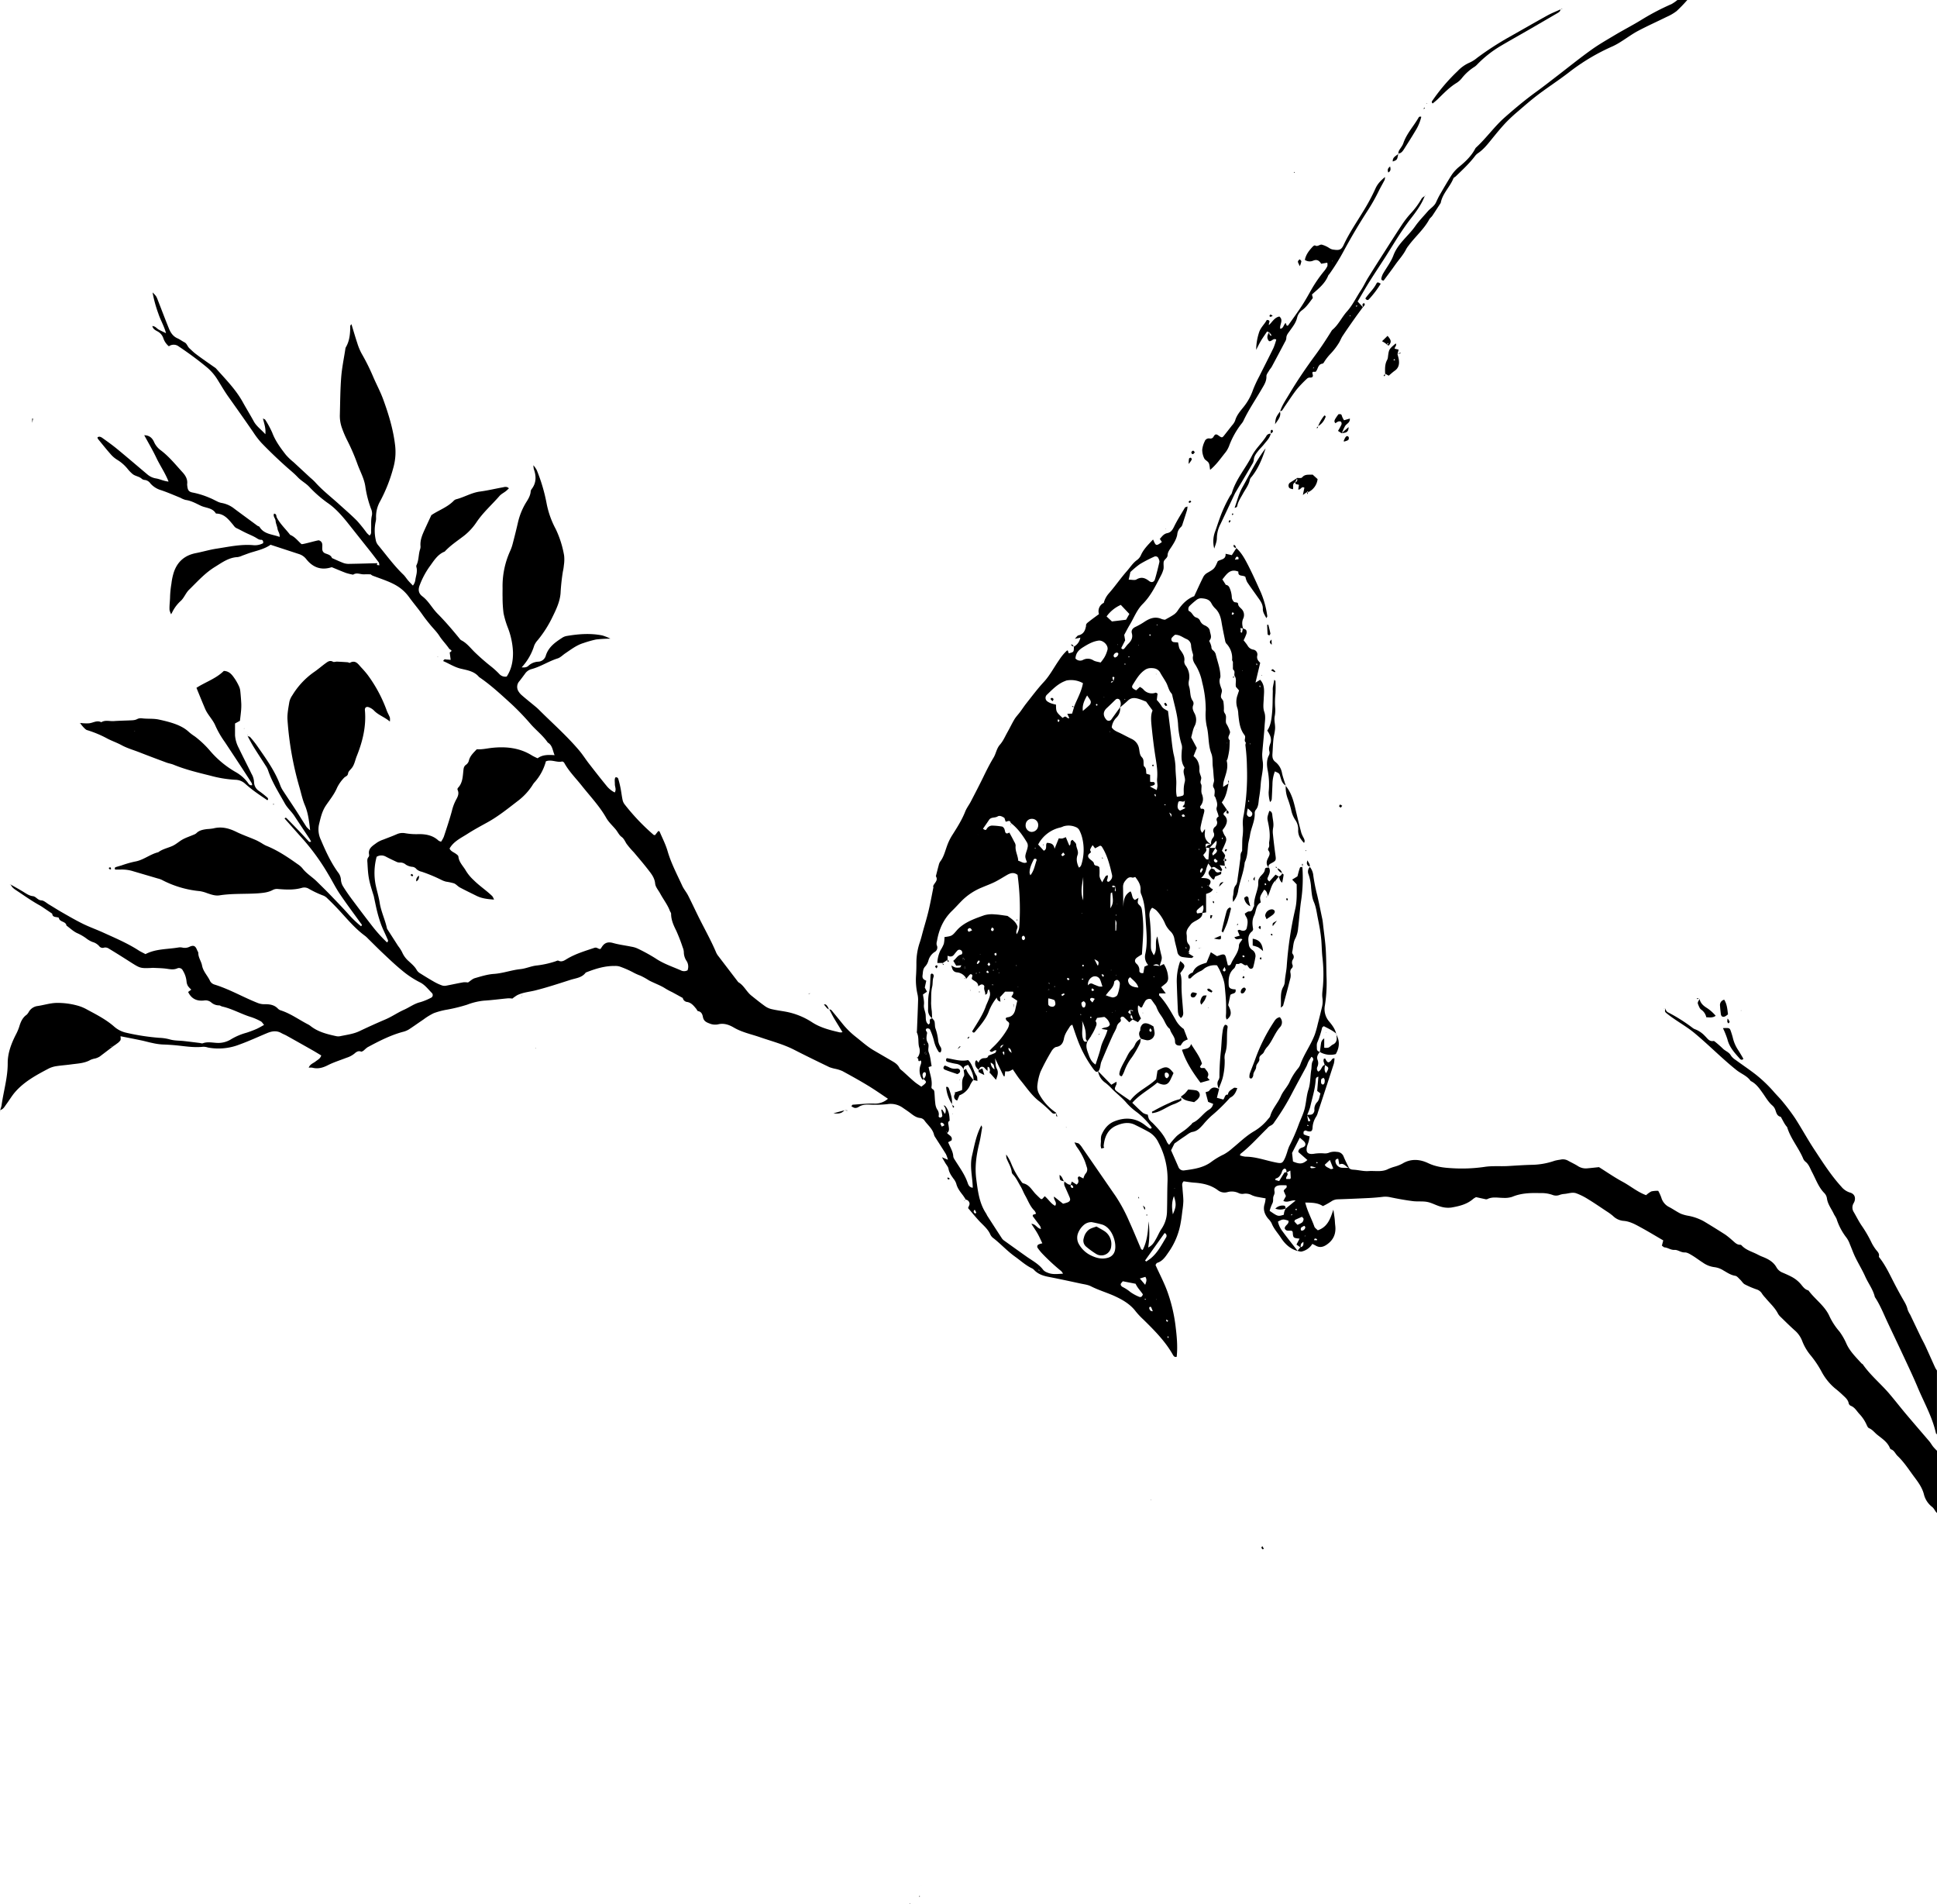 <svg data-name="EDIT Bird on Branch Image" xmlns="http://www.w3.org/2000/svg" viewBox="0 0 1133.16 1113.72"><path d="M717.87 473.7l-2 1.85c0 .45-.13.93 0 1.05 2.45 2 2.23 4.32.85 6.77-.38.68-.9 1.29-1.56 2.23a12.23 12.23 0 001.35 3.18 3.47 3.47 0 01.6 3.57c-.62 1.78-1.48 3.48-2.27 5.27a15.54 15.54 0 011.81 2.53c.21.46-.22 1.21-.36 1.82l.14-.07c-.64.71-1 1.43 0 2.13l-.16-.09.25 2.59.09-.12-3.12-.35a23.24 23.24 0 011.49 2.55c.08.22-.37.65-.58 1l.14.11c-1.14-.74-2.32-1.43-3.43-2.21s-1.73-.25-2.52.28l.2-.11-2.11-2.94 1.14-.24-.9-1.68c.17-2.29.35-4.58.52-6.86h3.62c-.65 1.1-1.31 2.18-1.89 3.3-.08.16.2.52.48 1.2.78-1.1 2.18-1.33 2.33-3.07l-1-1.36c.2-1.47 1.2-2.85.54-4.3l-4 4.28-2.45-.32c1.06-.81 1.95-1.93 3.5-1.64a4.77 4.77 0 011-4 2.74 2.74 0 00.43-3.09 2.74 2.74 0 01.92-3.42 3 3 0 00.92-3.46 1.77 1.77 0 01.88-2.34l.12-.05c.11-.06-.08-.75-.17-1.13-.34-1.42-1.32-3-.92-4.2.77-2.21-.08-3.94-.68-5.82-.13-.42-.67-.8-.65-1.17.11-1.58.54-3.14-.43-4.64s.43-3 .23-4.59c-.32-2.5-.35-5-.7-7.53s.11-5.31-.86-7.84c-2-5.14-1.36-10.7-2.72-16a33.85 33.85 0 01-.57-9.42 64.18 64.18 0 00-2.05-16.09 30.64 30.64 0 00-3.87-10.21c-.95-1.44-2-3.2-1.51-5.34.2-.82-.34-1.82-.53-2.75a16.79 16.79 0 01-.61-3.22 4.3 4.3 0 00-2.81-4c-2.08-.91-3.94-2.54-6.59-2.45a10.15 10.15 0 00-1.64 1.5 1.62 1.62 0 001.1 2.8c.75.12 1.51.11 2.29.17.42 1.58.45 3.18 1.22 4.24 1.55 2.12 2.95 4.08 2.42 6.94a4.12 4.12 0 001 2.59 10.94 10.94 0 011.72 8.62 6.75 6.75 0 00.09 3.28c1 2.83.3 6.09 2.28 8.69a2.79 2.79 0 01.17 2.31c-.71 1.7-.11 3.09.61 4.53a8 8 0 01.19 7.74c-1 1.94-1.3 4.21-2 6.62l3.29 6.17-1.92 4.79a8 8 0 013 4.38 10.08 10.08 0 01.43 3.7c-.1 1.34.57 2.75 1 4.11s-.91 2.66 0 4.19c.48.85.13 2.15.18 3.25a6.56 6.56 0 00.18 2.25c1.15 2.67 1.06 5.1-.86 7.42-.2.24.33 1.51.41 1.5 2.27-.33 2.15.92 1.75 2.47-.61 2.32-1.23 4.63-1.72 7-.31 1.48-.72 3.07.75 4.59l1.56-2.23a11.78 11.78 0 010 1.68c-.56 3.25.74 5.57 3.5 7.19a1.12 1.12 0 01.29.36 5.84 5.84 0 00-1.34-.56c-2-.39-2.27-.14-2 2.18 1.14 1.9-.51 3-1.44 4.36a13.07 13.07 0 001.63 2.34c.35.33 1.1.22 1.66.31-.07.72-.15 1.43-.22 2.14a16.64 16.64 0 00-1.35 3.47 8.91 8.91 0 01-3 5.19 16.22 16.22 0 013.34.22c2.58.73 2.88 2.15 1.07 4.54a6.89 6.89 0 00-.52-.56l-.29.15.93.28a15.58 15.58 0 001.27 1.3 6.23 6.23 0 001.15.66c-.75 1.74-2.29 2.11-4 2.7v10.82l-2.34.35c.61-1.39 1.21-2.79.46-4.63-1.16 1-2.14 1.7-3 2.56a1.54 1.54 0 00-.4 2.14 1 1 0 00.13.16l3-.43c.09 2.24-1.38 3.32-3.09 4.3-1.33.78-2.9 1.47-3.77 2.64-1.24 1.67-2.83 3.22-2.38 5.87.32 1.93-.37 4 1.21 5.71 1.24 1.37.52 3 0 4.44l.14-.1-.77.34.66.73-.14-.09 3 1.86c-.54.36-.9.81-1.23.79a46.07 46.07 0 01-5.11-.52 3.57 3.57 0 01-3.19-3.08c-.48-2.49-1.26-4.93-1.72-7.43a7.84 7.84 0 00-2.35-4.58 14.28 14.28 0 01-3.39-5.13 27 27 0 00-4.79-7.07 9.48 9.48 0 00-2.51-1.55c-1.77 1.89-1.71 4.05-1.44 6a112.46 112.46 0 01.7 15.24c0 3.42.07 3.53 1.71 6.53 2.43-3.37.26-7.54 2.09-11 .83 4 1.46 7.73 2.43 11.36.61 2.27-.75 4-1 6-.86-.84-1.71-1.66-3.93-.44l3.91.38 2.36-1.15a15.93 15.93 0 012.55 8.2 4 4 0 01-1.62 3.33c-.72.59-1.46 1.16-2.46 2l2.7 3.65h-3.85c0 .56-.19 1-.06 1.12 4 4.2 6.74 9.26 9.59 14.21a14.94 14.94 0 004.83 5.49c.77 2 1.48 3.88 2.33 6.1a10.89 10.89 0 00-2.48 1.25 10.31 10.31 0 00-1.63 2.3c-1.76.16-3.32-.24-3.33-2.34 0-2.91-2.43-4.72-3-7.33-2-1.48-2.73-3.83-3.91-5.87-.88-1.51-2-2.9-2.83-4.4a29.73 29.73 0 01-1.33-3l.11.09-3-4.19a2.88 2.88 0 00-3.69 1.41 28 28 0 00-1.65 3.23c-1.29.64-1.24-.88-2.29-1-.51 2.73.34 5.17 1.67 7.56l-1.77 2.2c-1.19-.6-2.15-1.08-3.11-1.58a3.35 3.35 0 00-1-2.83c-.13-1-.27-1.93-.39-2.89.51.36.86 1.22 1.78.53l-1.77-.52c-1.64 1.47-1.62 1.59.49 2.77-.54 1.93-.54 1.93 1 2.83l-2.12 1.76.15.12c-1.13-1.1-2.22-2.24-3.41-3.26a1.5 1.5 0 00-1.34 0c-.3.16-.62.85-.5 1.09a1.46 1.46 0 01-.41 2 4.73 4.73 0 00-1.65 2.19c-.43 1.91-1.51 3.45-2.3 5.16-2.37 5.16-4.57 10.4-6.78 15.63-.79 1.87-.44 4.13-1.91 5.8-.44.07-1 .34-1.29.16a7.93 7.93 0 01-1.64-1.73 69.65 69.65 0 01-9.38-17.66c-1-2.64-1.85-5.33-2.83-8.14-.56.39-1.07.56-1.29.91-1.41 2.29-3.06 4.38-3.59 7.21-.43 2.31-1.42 4.46-4.47 4.93-1.14.17-2.36 1.63-3 2.79a125.79 125.79 0 00-6.27 11.8 32.14 32.14 0 00-1.75 7.43 8.62 8.62 0 001 5.56A30.85 30.85 0 00618 650.96a2 2 0 01-2.62-.11 84.1 84.1 0 00-7.06-6.42c-4.57-3.38-7.6-8.06-11.12-12.33-1.7-2-3.11-4.34-4.73-6.63a10.68 10.68 0 01-2.2 1.14 8.18 8.18 0 01-2.21 0c-.13 1.11-.24 2-.36 3-.31-.12-.55-.13-.6-.23-1.51-3.12-3-6.24-5-10.39.39 2.72.21 4.6 1 6 1.26 2.34.35 4.23-.43 6.61l-3.9-4.42.05.09a2.84 2.84 0 00-.32-3.06c-.09-.14-.46-.12-.77-.18v2.35a19.79 19.79 0 01-1.57-1.47 1.92 1.92 0 00-2.43-.76c-.58.32-.87 1.16-1.3 1.77l.12-.13c-1.67-1.35-2.55-3-1.86-5.18.06-.19.41-.3.62-.45l1.17 1.43a3.63 3.63 0 012.14-2.47c1.2-.49 3.09.37 3.57-1.65 1.32-.52 2.68-1 3.94-1.6.4-.2.54-.92.8-1.41-1.53-.76-2.47 2-4 .07.7-.71 1.32-1.43 2-2.05a47.56 47.56 0 008.55-10.81 7.33 7.33 0 00.88-2.66c.18-1.15-1-1.5-1.58-2.19a3.69 3.69 0 01-.46-1.25c.35-.21.61-.48.89-.51 3-.32 4.3-2.26 4.84-5 .31-1.54.69-3 1.08-4.72l-3.46-2.26c.36-1 1.5-1.65 1-3.06H588l-2.89 3.13c-.82-.38-1.6-.59-2.07.49a28.89 28.89 0 00-4.67 8.2c-1.81 4.51-5 8.08-8 11.71-.39.46-1 .75-1.65-.28 2.91-4.9 6.34-9.7 8.21-15.31 2.6-5.83 2.7-6.44 1.59-9.25-1.42.5-.06 2.62-2.17 3.09.25-1.59-.93-2.78-.54-4.49.22-1-.88-1.72-1.9-1.45a6.66 6.66 0 00-1.62 1.06c-.09-2.88-2.73-3-3.84-4.42.13-.85.6-1.93.29-2.26-1-1.07-1.63.13-2.25.78-.44.46-.8 1-1.2 1.5l.08.07a6.75 6.75 0 00-5.58-3.85c-2.11-.24-2.79-1.69-3.2-4.07a9.45 9.45 0 002.28 1.22 8.34 8.34 0 002.73 0c.26 0 .43-.64.8-1.25l-3 .21c-.62-1-1.18-2-1.74-2.86 1.71-1.21 2.45-3.22 4.61-3.67.71-.15.88-1.25.41-2a1.66 1.66 0 00-2.27-.59l-.2.14c-.76.79-1.44 1.67-2.13 2.54-1 1.28-2.27 1.28-3.74.59v2.47l.13-.11-3.06 2 .09-.1h-3.15a18.58 18.58 0 011.86-7.46 19.76 19.76 0 001.94-3.77 18.41 18.41 0 00.38-3.92c4.37-.62 4.39-.65 7.18-3.9a17.26 17.26 0 012.39-2.29c4.06-3.22 8.92-4.88 13.7-6.58a16.21 16.21 0 016.08-.51c2.52.11 5 .58 7.52.9 2.33 1.66 4.78 3.22 5.84 6.1.2 1.37-1.22 2.56-.47 4.59a9.15 9.15 0 001.51-4.25 149.06 149.06 0 00-1-30.45c-2.3-1.77-4.33-1-6.35.17-2.34 1.36-4.63 2.82-7 4s-5 2.12-7.48 3.19a35.5 35.5 0 00-11.54 7.53c-2 2-3.92 4.19-6 6.19-5 4.87-7.65 10.87-8.77 17.65a4.69 4.69 0 00-.17 2.32 3 3 0 01-1.2 4.07l-.1.05a8.71 8.71 0 00-3.53 4.92 8.15 8.15 0 01-1.78 3.36c-1.54 1.55-1.39 3.4-1.66 5.28s.64 2.54 2.18 3.18l-.87 4 1.29 2.43-2.35 1.6c.22 2 .81 4 .57 6-.26 2.19.83 4 1 6s-.22 4.13 1.63 5.56c1.21-.65.74-1.5.77-2.24 0-1 .74-1.27 1.6-1.32h-.08c.43.61 1.09 1.16 1.25 1.83.33 1.38.11 2.93.62 4.21a29.72 29.72 0 011.47 6.45 9 9 0 001.3 4 2.91 2.91 0 01.09 3.45c-.45-.14-.91-.15-1-.34a19.43 19.43 0 01-2.69-6 38.58 38.58 0 00-2.46-7.16c-.15-.36-1.09-.64-1.6-.56a.88.88 0 00-.79 1 .82.82 0 00.19.47c.23.41.61.9.54 1.28-.36 1.91-.71 3.84.38 5.59s-.16 3.65.56 5.57c1 2.57 1.18 5.44 1.71 8.14l-1.78.54c.74 4 2.36 7.69 1.67 11.74a1.32 1.32 0 00.58 1.12c1.1.51 1.12 1.47 1.2 2.41.16 1.91.2 3.83.45 5.72a9.2 9.2 0 001 3.63 4.71 4.71 0 011 3.94c-.17.68.58 1.13 1.28.92.36-.12.88-.65.85-.95a34 34 0 00-.6-3.47l.49-.28 1.64 2.63a4 4 0 00-.81-4.87 1.89 1.89 0 01.88.12c2.23 2.5 2.6 5.59 2.69 8.75-1.35.74-.73 1.82-.61 2.89.18 1.52.71 3.2-1 4.32a6.63 6.63 0 00-.16-1.1c-.05.09-.16.2-.14.26.1.25.25.49.37.73.94 1.43 3.47 1.9 2.66 4.39l-2 1.07c1.12 2.86 2.83 5.25 3 8.25.06 1 .9 2 1.49 3 2.54 4 5.36 7.89 6.92 12.5.39 1.14 1 2.72 3 2.86-.14-6.32-1.89-12.48-.44-18.66 1.4-6 2.37-12 5.49-17.84.25.75.47 1.06.43 1.33-.51 3-.91 6-1.64 9-1.73 7-2.76 14-1.77 21.31.94 7 1.72 13.91 5.77 20 .26.4.4.88.66 1.28q4.26 6.63 8.57 13.24a5.41 5.41 0 001.37 1.33q6.4 4.6 12.84 9.17c3.49 2.48 7.38 4.44 10 8a5.9 5.9 0 002.37 1.46c2.85 1.29 5.79.84 9.15.66a8.58 8.58 0 00-1-1.46 121.15 121.15 0 01-10.88-10 29.29 29.29 0 01-3-3.67 1.38 1.38 0 01.44-1.89l.22-.11a10.32 10.32 0 012.12-.62c-.93-1.92-1.73-3.82-2.74-5.61s-2.29-3.64-3.68-5.8c2.56.06 3.32 2.69 5.63 3a7.39 7.39 0 00-.5-1.66c-1.4-1.93-2.87-3.82-4.27-5.75-.14-.18 0-.55 0-.84l1.87-.64a6.23 6.23 0 00-.87-1.75c-2.62-2.47-3.74-5.89-5.47-8.89-1-1.74-1.67-3.72-2.76-5.5-1.4-2.32-2.48-4.82-4.37-6.83a2.32 2.32 0 01-.72-1.21c-.27-3.12-2.13-5.64-3.13-8.47a11.15 11.15 0 01-.14-2 22.94 22.94 0 012.92 5.23 47.1 47.1 0 005.45 9.91c.45.64 1 1.57 1.58 1.71 3.5.77 5 3.78 7.11 6.07 1 1 2 2 3.09 3 .18.17.57.11.86.15l1.54-1.69c2.29 1.89 3.59 4.41 6.09 5.6 1.44-2-1.06-3.38-.65-5.38l5.27 4.18a25.82 25.82 0 002.6-.76c1.53-.64 1.88-1.48 1.24-3-.86-2.06-1.78-4.09-2.69-6.14a3.82 3.82 0 01-.25-3.23l-.13.12a20.84 20.84 0 002.15 1.58 6.24 6.24 0 001.6.39 1.35 1.35 0 00.7 1.78l.21.07c.13 0 .6-.31.58-.4-.18-.83-.61-1.44-1.59-1.37.24-.64.47-1.29.72-2l2.78 1.77c1.38-1.07 1.18-2.13.83-3.26-.2-.63-.17-1.28.76-1.54l2.39 1.23a8.73 8.73 0 011.15-2.68 3.64 3.64 0 00.83-4c-.38-1.21-.74-2.42-1.19-3.6a38.66 38.66 0 00-4.71-8.27 22.38 22.38 0 01-1.3-2.59c1.36.4 2.22.42 2.7.85a14.08 14.08 0 012.06 2.62c6.45 9.32 12.86 18.65 19.33 28a93.49 93.49 0 017.91 14.72c2.45 5.36 4.66 10.84 7 16.25.09.2.47.28.91.52 2.55-5 3.12-10.36 3.43-16.76a52.37 52.37 0 01-.21 15.31c2.6-1.31 3.51-3.17 4.5-4.87 1.13-1.93 1.94-4 3.19-5.88a18.65 18.65 0 003.31-10.26c.18-5.74.09-11.49.3-17.22a45.25 45.25 0 00-5.27-23.12 14 14 0 00-5.28-6c-2.76-1.58-5.62-3-8.46-4.4-3.75-1.89-7.62-1-11 .49-5 2.19-6.9 6.76-7.36 12 0 .27.24.57.37.86l-1.7.54a7.77 7.77 0 01-.39-1.65c0-.91.11-1.82.16-2.74a10.58 10.58 0 01.22-3.27c1.47-3.67 3.85-6.74 7.57-8.25 6-2.42 11.81-2.22 17.25 1.62 1 .74 2 1.54 3.07 2.28.52.37 1.09.62 1.6-.27a41.49 41.49 0 00-8.9-9.14 37.91 37.91 0 01-5.66-5.08c-2.57-3.09-5.76-5.5-8.58-8.31a34.12 34.12 0 00-3.78-3.53 10.11 10.11 0 01-4.5-7l7.78 8 3-1.77a5.48 5.48 0 010 1.54c-1.28 2.66-1.32 2.93.54 4.31 2.41 1.78 4.91 3.43 7.48 5.22 4.11-5.59 10.53-8 15.2-12.55.26-1.69.53-3.4.78-5 4.84-2.89 6.28-2.66 9.37 1.43-.57 1.24-1.15 2.54-1.77 3.83-1.35 2.83-3.12 3.53-6.15 2.43-.43-.16-.84-.39-1.53-.72-4.7 4.11-10.45 7-14.67 11.85 2.2 2.1 4.15 4.12 6.29 5.92a8.19 8.19 0 002.79 1 10.77 10.77 0 00.72 2.67 11.31 11.31 0 002 2.09c3.36 3.43 6.64 6.91 8.56 11.43a7.12 7.12 0 001.22 1.46 56.59 56.59 0 014.35-5.06c1.63-1.5 3.61-2.62 5.37-4 1.12-.88 2.15-1.88 3.19-2.85.35-.32.57-.87 1-1.05 3.89-1.75 6-5.63 9.61-7.76a4.74 4.74 0 002.21-3.25l-2.94-1.15c-.47-1.83-1-3.66-1.47-5.67.75-.29 1.75-.36 2.1-.87 1.67-2.38 3.62-2.18 5.81-.94v-.09c-.41 1.63-.82 3.26-1.31 5.19l3.74 1c1-1 .77-3.29 3-2.8l-.11-.15 1.08 2.12-.14-.1a99 99 0 01-10.73 10.45 49.35 49.35 0 00-4.93 5.19c-1.73 1.85-3.28 3.75-6.13 4.23-1.61.27-3.07 1.59-4.52 2.55-2 1.31-3.92 2.72-6.07 4.22l-2 4c1.36 3.07 2.85 6.4 4.29 9.74a3.11 3.11 0 003.46 2c5.68-.75 11.34-1.52 16.12-5.21a42.11 42.11 0 017-4.14 27.66 27.66 0 005-3.59c4.19-3.4 8-7.24 12.77-10a30 30 0 008.24-7.22 4.84 4.84 0 001.12-1.53c1.18-4.4 4.49-7.66 6.27-11.78 1.24-2.88 3.65-5.25 5-8.1a35.29 35.29 0 014.7-7.7 8.28 8.28 0 001.55-2.41c2.23-6.34 6.35-11.76 8.65-18a61.32 61.32 0 001.65-5.93c.87-3.39 1.74-6.77 2.53-10.18a14.05 14.05 0 00.18-5.17c-.31-2.31.18-4.73.35-7.11a85.87 85.87 0 00-.3-16.27c-.39-3.32-.4-6.69-.66-10-.17-2.07-.42-4.12-.75-6.17-.38-2.37-.86-4.72-1.33-7.07-.66-3.26-1-6.53-2.41-9.69-1-2.42-1.2-5.28-1.5-8a28.49 28.49 0 00-1.52-7.92 4 4 0 01.89-4.42l-.12.11a9.4 9.4 0 012.06 5.26 104.36 104.36 0 002.24 11.21c1.1 4.65 2 9.34 3 14 .25 1.24.37 2.52.51 3.78.53 4.75 1.24 9.49 1.52 14.26.35 5.73.27 11.48.49 17.22a84.73 84.73 0 01-1 15.26 11.11 11.11 0 002.39 9.32c1.8 2.16 3.62 4.48 4.22 7.4l.15-.07c-2.22-2-4.93-3.2-7.43-4.49-.49.43-.86.59-.94.84a55.4 55.4 0 01-2.81 8.63c-.5 1.06-.27 2.49-.27 3.74s1 1.56 1.84 2l-.11-.16c-1.11 1.4-2.08 2.85-1.29 4.75a5.19 5.19 0 01-.23 4.14 2.39 2.39 0 00.55 2.62c2.09-.73 1.89-3.57 4-3.93-.15 1.61-.72 3.29.63 4.88 1.8-3.25 1.8-3.25-.76-4.76a19.89 19.89 0 01-.74-2.26 4.34 4.34 0 01.14-1.34c1-.62 1 .19 1.31.7 1 1.63 1.59 1.66 2.89.33.52-.54.72-1.47 2.07-1.4a16.2 16.2 0 01-.37 3.1q-4.64 14.32-9.36 28.62a8.91 8.91 0 01-.87 2.23 13 13 0 00-2.24 6.71c-.14 2.14-1 2.5-3.23 1.88-.3-.08-.62-.37-.87-.31-.41.11-1 .37-1.1.67-.13.54-.11 1.52.18 1.67a18.73 18.73 0 003.34 1.12c-.18 1-.33 2-.6 3s-.66 1.8-.9 2.73c-.9 3.48.24 4.91 3.8 4.47a24.9 24.9 0 016.16-.26 6.55 6.55 0 003.24-.56 9.23 9.23 0 014.24-.31 4.19 4.19 0 014 2.93c.93 2.2 2 4.31 3.08 6.46-1.94-.57-3-3.41-5.67-2-.25-1.31-.45-2.35-.64-3.36-1.47 0-1.86.9-1.59 1.93a4.12 4.12 0 004.08 3.32c1.27.08 2.54.06 3.81.08.8 1 1.88 1 3 1.07 2.86.21 5.73 1 8.54.77 3.85-.24 7.87.73 11.56-1.28a26.89 26.89 0 013.59-1.28 23.08 23.08 0 004.44-1.73c5-3.09 10.3-2.66 15.14-.35 4.36 2.08 8.8 2.68 13.41 2.94a92.17 92.17 0 0019.57-.73c4.59-.71 9.18-.24 13.75-.5s9.19-.6 13.79-.71a42.56 42.56 0 0013.55-2.4 28.28 28.28 0 013.28-.62 6.11 6.11 0 014.6.64c2 1.11 4 2 5.88 3.23a8.43 8.43 0 005.5 1.18c2.22-.19 4.43-.45 6.63-.68 4.61 2.89 9.08 6 13.83 8.56s8.68 6 13.75 7.84a13.5 13.5 0 013.09-2.21 15.8 15.8 0 014-.33 26.55 26.55 0 011.79 3.91 8.91 8.91 0 004.76 5.66c2.25 1.19 4.34 2.7 6.62 3.8a21.94 21.94 0 004.57 1.25 30.28 30.28 0 018.94 3.21q6.36 3.81 12.61 7.82a48.05 48.05 0 014.08 3.32c1.34 1.1 2.47 2.54 4.43 2.57a1.32 1.32 0 01.88.27c2.2 2.49 5.27 3.48 8.15 4.8 1.28.58 2.51 1.32 3.82 1.82 3.5 1.35 6.72 3 8.61 6.47a7.05 7.05 0 003.63 3c1.61.7 3.22 1.4 4.78 2.21a18.35 18.35 0 015.65 4.36c1.22 1.44 2.29 3.12 4.28 3.7a.71.71 0 01.4.25c3.89 5.22 9.59 8.94 12.28 15.17a39 39 0 005.78 8.76 38 38 0 014.21 7.46c2.09 4.34 5.49 7.62 8.64 11.11.21.23.59.33.76.57 4.29 6.17 10.11 11 15 16.58 3.44 4 6.64 8.14 10 12.16 4.62 5.48 9.32 10.9 14 16.38.81 1 1.4 2.1 2.19 3.08a32.15 32.15 0 002.22 2.35v36.39c-1.18-1-1.55-2.52-2.89-3.57a13.35 13.35 0 01-4.7-7.09c-1-4.19-3.51-7.49-6-10.81-3-4.07-5.74-8.35-9.47-11.89-1.32-1.25-1.91-3.25-3.9-3.89-.25-.08-.47-.45-.59-.73-1.45-3.58-4.63-5.54-7.44-7.81-1.58-1.27-2.77-3-4.78-3.82-.6-.24-1.05-1.16-1.35-1.86a22.76 22.76 0 00-4.36-6.53c-1.58-1.73-2.65-3.83-5-4.71a2.19 2.19 0 01-1.18-1.44c-.4-2.16-2-3.42-3.42-4.77a59.85 59.85 0 00-4.61-4 33.09 33.09 0 01-7.75-9.58 58.6 58.6 0 00-6.35-9.54 29.77 29.77 0 01-5.09-8.62 15.55 15.55 0 00-4.38-6.18c-2.85-2.54-5.56-5.25-8.3-7.91a7.45 7.45 0 01-1.48-1.87c-1.85-3.62-4.92-6.24-7.43-9.32a18.18 18.18 0 01-1.81-2.21 5.68 5.68 0 00-3.25-2.62 50.32 50.32 0 01-7-3c-1-.56-1.68-1.83-2.6-2.69s-1.84-2.1-2.9-2.27c-2.66-.41-4.73-1.9-6.93-3.14a12.65 12.65 0 00-5.34-1.93 14.63 14.63 0 01-6.61-2.61c-2.15-1.35-4.16-2.94-6.34-4.24-1.34-.8-2.91-1.81-4.34-1.75-2.24.07-4-1.58-5.88-1.47-2.25.13-3.87-1.29-5.9-1.48-.55-.05-1-.67-1.58-1 .27-1 .52-2 .8-3.09-4.5-2.62-8.82-5.24-13.25-7.65-3.2-1.75-6.38-3.55-10.23-3.79a10 10 0 01-5.94-2.88 33.58 33.58 0 00-3.83-2.77c-3.59-2.39-7.15-4.84-10.84-7.08a35.71 35.71 0 00-6.84-3.39c-2.28-.79-4.67.22-7 .39a10 10 0 00-2.79.61 5.68 5.68 0 01-4.21-.1 19.33 19.33 0 00-7-1c-5.61-.15-11.14-.06-16.46 2.19a14.17 14.17 0 01-5.18.6c-3.15 0-6.36-.83-9.41.75a2.32 2.32 0 01-1.38-.06c-1.7-.35-3.4-.74-5.14-1.12a10.66 10.66 0 00-1.65 1c-3.63 3.21-8.17 4.27-12.71 5.07a14.77 14.77 0 01-6.13-.46c-2.74-.71-5.29-2.25-8-2.79s-5.75-.13-8.58-.5c-4.43-.57-8.84-1.37-13.21-2.28a13.12 13.12 0 00-4.24-.22c-2.69.32-5.4.55-8.11.69q-9.07.45-18.16.76a7 7 0 00-4 1.3 46.15 46.15 0 01-4.82 2.67c-3-2-6.49-2-10.32-2.08 1.25 5.14 3.71 9.45 5.33 14.06.29.82 1.26 1.4 2 2.18 5.86-2 7.4-6.94 9.13-12.1.25 1.79.53 3.57.75 5.36.15 1.26.16 2.54.32 3.8.62 4.9-1 8.72-5.19 11.47-2.06 1.36-4.07 1.7-6.25.41-.54-.32-1.12-.55-1.94-1a9.87 9.87 0 01-6.45 4.51 5.86 5.86 0 01-2.22-.48l1.63-2.07c1.89-.32 1.95-1.67 1.77-3.17-1.46 1.13-1.46 1.13-1.64 3.3l-2.38-1.69c.66-1.25 1.21-2.3 1.81-3.46-3.75-.42-3.74-.42-4-3.84 0-.26-.34-.5-.53-.74-1.43-.33-3.3.59-4.15-1.4 0-1.88 2.67-2.44 2.18-4.52-3.11-1-3.35-.94-6.14.52a13.85 13.85 0 002.55 5.53c2.9 4 6 7.8 9 11.68-4.39-1.22-7.45-4.07-9.87-7.81-1.82-2.79-4.17-5.24-5.39-8.44a10.81 10.81 0 00-2-2.65c-2.16-2.63-3.17-5.49-2-8.89a21.86 21.86 0 00.51-3c-1.43-.26-2.66-.43-3.86-.7a15.52 15.52 0 01-4.12-1.11 7.45 7.45 0 00-5-.85 4.94 4.94 0 01-2.76-.41 9.33 9.33 0 00-6.55-.61 6.28 6.28 0 01-5.79-1.2c-4.19-3.06-8.91-4-13.89-4.33-2-.15-4.09-.51-6-.76-1.28 1.28-.76 2.6-.69 3.82.15 2.55.5 5.09.52 7.63a45.45 45.45 0 01-.56 5.7c-.29 2.37-.56 4.74-1 7.09a42 42 0 01-7 17.08c-1.8 2.58-3.47 5.36-6.79 6.39-.37.11-.57.73-.94 1.22 2.52 5.63 5.49 11.13 7.45 17a92.8 92.8 0 014.21 18.18c.76 6.17 1.41 12.33.73 18.52-1.36.41-1.9-.6-2.31-1.33-4.47-7.86-10.77-14.15-17.13-20.42a44.42 44.42 0 01-4.47-4.73c-3.3-4.38-7.83-6.94-12.62-9.13-4.48-2-9.24-3.38-13.65-5.63-1.8-.92-4-1.15-6-1.59-6.39-1.38-12.77-2.76-19.18-4-3-.61-5.83-1.61-8-3.91a4 4 0 00-1.11-.9c-3.81-1.77-6.84-4.62-10.19-7-4.45-3.19-8.09-7.21-12.34-10.57a5.87 5.87 0 01-1.92-2.1c-1.47-3.53-4.46-5.76-6.92-8.46-2.14-2.35-4.15-4.82-6.2-7.21.37-1.1 1-2 .86-2.77a2.65 2.65 0 00-2.24-2.2l.1.07c-.61-.91-1.19-1.86-1.85-2.73-1.54-2-3.1-4-3.75-6.55a9.1 9.1 0 00-1.58-2.92c-1.31-1.81-2.58-3.55-3-5.9-.19-1.17-1.2-2.2-1.83-3.3l-2-3.43 3.5 1.47a18.14 18.14 0 00-1.19-3.36c-2-3.24-4.07-6.41-6.11-9.61a5.35 5.35 0 01-.84-1.69c-.83-3.56-3.78-5.68-5.7-8.48a3.78 3.78 0 00-2.47-1.3c-2.38-.26-4.06-1.66-5.83-3-1.39-1.06-2.86-2-4.29-3a12.2 12.2 0 00-9-2.09 65.76 65.76 0 01-10.5.26c-2.31-.07-4.42.08-6.4 1.42a3.49 3.49 0 01-2.27.5 6.18 6.18 0 01-1.9-1c.42-.46.6-.85.81-.86 4.13-.27 8.27-.74 12.4-.66a11.23 11.23 0 008.21-2.81c-4-2.69-7.91-5.43-12-7.89-4.78-2.9-9.68-5.6-14.59-8.28a21 21 0 00-4-1.3 24.09 24.09 0 01-3.63-1c-6.9-3.33-13.8-6.67-20.62-10.17-6.44-3.3-13.41-5.07-20.19-7.42-5.1-1.76-10.42-2.81-15.2-5.63-2.63-1.54-5.76-2.71-9.13-1.84a8.47 8.47 0 01-5.14-.55c-1.93-.71-3.32-1.48-3.75-3.77-.27-1.42-.82-3.1-2.85-3.41-.43-.07-.72-1-1.12-1.43-1.41-1.7-2.78-3.47-5.16-3.91a2.93 2.93 0 01-2.65-2.35c-2.07-1.14-4.14-2.29-6.23-3.42a39.86 39.86 0 01-3.76-2c-3.06-2-6.55-3.15-9.76-4.84a41.34 41.34 0 00-5-2.78 31.61 31.61 0 01-4.66-2.13 59 59 0 00-7.44-3.21 8.73 8.73 0 00-2.83-.35c-5.86-.1-11.33 1.6-16.71 3.71-.15.06-.34.1-.42.21-2.22 3-5.77 3.21-8.91 4.21-6.81 2.18-13.61 4.43-20.53 6.17-3.54.89-7.25 1.13-10.59 2.78a25.59 25.59 0 00-2.85 2 14.69 14.69 0 00-2.48-.16c-4.75.44-9.49 1.09-14.25 1.38a38 38 0 00-9.73 2.35 93.46 93.46 0 01-11.65 2.88 44.17 44.17 0 00-7.84 2.07 35.77 35.77 0 00-6.06 3.71c-2.91 1.94-5.72 4-8.66 5.89a12.62 12.62 0 01-3.55 1.39c-7.31 2-14 5.47-20.57 9a22.18 22.18 0 00-2.09 1.79c-.49.35-1.25.87-1.64.71-1.69-.68-2.94.33-3.9 1.19a14 14 0 01-4.59 2.41c-3.7 1.45-7.55 2.63-11.07 4.43-3 1.51-5.81 2.21-9 1.37a10.13 10.13 0 00-2.06 0c.81-2.13 2.69-2.56 4-3.62s2.76-1.61 3.33-3.53c-1.79-1.07-3.55-2.15-5.34-3.17q-7.5-4.25-15-8.44c-1-.54-2-.91-3-1.47-2.77-1.61-5.54-1.14-8.28 0-5.45 2.25-10.81 4.77-16.36 6.75a33.57 33.57 0 01-18.31 1.7 8.9 8.9 0 00-2.75-.45c-5.75.66-11.4-.46-17.08-.94-2.2-.19-4.38-.32-6.59-.38a35.42 35.42 0 01-6.06-.88c-2.16-.42-4.28-1.06-6.43-1.51-4-.84-8-1.6-12.22-2.44 0 .72.27 1.7-.07 2.36a7.31 7.31 0 01-2 1.92 23.93 23.93 0 01-2.06 1.45l-1.78.13v.17l1.77-.26c-2.74 2.08-5.35 4.08-8 6.08a9.8 9.8 0 01-2.59 1.13 14.55 14.55 0 00-2.74.79c-3.58 2.1-7.6 2.16-11.52 2.71-2.81.39-5.65.57-8.45 1a15 15 0 00-4.54 1.39c-7.18 3.78-14.38 7.62-19.79 13.89-1.85 2.15-3.28 4.65-5 6.95-1 1.37-1.76 3.06-3.7 3.46v.08a16.4 16.4 0 00.86-2.7c1.13-8.31 3.67-16.38 3.61-24.91 0-5.81 2.08-11.28 4.69-16.45a28.84 28.84 0 002.06-4.78c.78-2.65 1.86-5.29 4.35-7A7.65 7.65 0 0017 591.6a7 7 0 014.65-3.12c3.79-.51 7.42-1.75 11.31-1.86a43.52 43.52 0 0113.22 1.81 24.82 24.82 0 014.82 2.11c5.46 2.93 11 5.75 15.74 9.89a15.8 15.8 0 007 3.6 130.66 130.66 0 0019.37 3 27.2 27.2 0 016.15.91c2.82.83 5.68.67 8.53 1s6 .72 9 1.09c.62.08 1.33.38 1.86.19 2.69-1 5.4-.37 8.09-.23a14.13 14.13 0 008.65-2.24 35.92 35.92 0 018.77-3.68c2-.65 3.91-1.36 5.81-2.18 1.45-.63 2.81-1.48 4.52-2.4-.74-.84-1.2-1.73-1.93-2.11a33.6 33.6 0 00-5.67-2.48c-5.76-1.75-11-4.85-16.94-6.19-.61-.13-1.19-.67-1.77-.65a7 7 0 01-4.77-1.86 5.12 5.12 0 00-4-1c-4.15.49-7.45-.93-9.35-5l1.86-1.36a12.72 12.72 0 01-2-2.15 6.69 6.69 0 01-.8-2.73 14.71 14.71 0 00-2.16-6.29 2.46 2.46 0 00-3.23-1.27c-2.06.9-4 .56-6.07.25-2.67-.39-5.4-.4-8.1-.54-.64 0-1.28.08-1.92.1-5.47.18-5.85 0-11-3.25-4.29-2.75-8.6-5.47-13-8.12a3.68 3.68 0 00-2.62-.6 2.56 2.56 0 01-3-.84 8.07 8.07 0 00-3.95-2.44 15.07 15.07 0 01-3.7-2.16 27.53 27.53 0 00-4.87-2.84c-2.42-1-4.43-3-6.62-4.59-.34-2.62-4-1.9-4.44-4.44 0-.11-.23-.22-.37-.27-1.37-.45-3.34 0-3.53-2.25L27 532.02c-1.32-.87-2.6-1.82-4-2.59-4.6-2.55-8.87-5.6-13.24-8.5-1.49-1-2.92-1.92-3.51-3.7l-.11.09c2.49 1.43 5 2.79 7.46 4.29 1.78 1.09 3.45 2.32 5.61 2.56 1.93.22 2.79 2.37 5 2.47 1.55.08 3 1.57 4.56 2.47 2.6 1.55 5.14 3.2 7.78 4.69 4 2.29 8 4.62 12.2 6.66 3.72 1.82 7.65 3.2 11.43 4.92 7.11 3.24 14.33 6.27 20.93 10.53 1.2.78 2.53 1.36 4 2.17 6-3.18 12.85-2.78 19.4-3.91a6.41 6.41 0 012.39.13 6.23 6.23 0 004.11-.59c2.32-1 3.33-.43 4.29 2 .23.59.71 1.17.71 1.76 0 2.67 1.73 4.82 2.18 7.23.68 3.64 3.32 6 4.73 9.16a4.38 4.38 0 002.49 2c8.74 2.67 16.64 7.32 25.09 10.68a10.37 10.37 0 004.15.84c2.9-.06 5.75.26 7.94 2.59a4 4 0 001.62 1c5.68 1.81 10.48 5.34 15.7 8.06a9.46 9.46 0 011.64 1c4.38 3.51 9.64 4.83 15 6a5.9 5.9 0 002.33.07c3.86-.83 7.81-1.26 11.45-3 5-2.38 10.08-4.68 15.18-6.85 3.78-1.61 7.14-4 10.87-5.65 3.18-1.41 6-3.59 9.46-4.41a33.8 33.8 0 006.2-2.54 1.72 1.72 0 001-2.24 1.82 1.82 0 00-.35-.56c-2.24-2.23-4.13-4.88-7.07-6.3a54.5 54.5 0 01-10.62-7.08c-3.83-3.13-7.41-6.56-11-9.94-2.9-2.72-5.69-5.57-8.54-8.35a16.87 16.87 0 00-1.73-1.65c-6.66-4.82-11.66-11.32-17.3-17.17-1.55-1.61-3.13-3.19-4.76-4.73a7.36 7.36 0 00-2.29-1.7 57.06 57.06 0 01-9.08-4.29 5.15 5.15 0 00-3.68-.33c-4.56 1.32-9.18 1.06-13.78.7a5.37 5.37 0 00-3.2.51c-2.73 1.5-5.7 1.75-8.76 2-7.48.5-15 0-22.45 1.18-2.59.39-5-.52-7.4-1.33a20.37 20.37 0 00-4.13-1.13 59.56 59.56 0 01-22.26-6.61 11.4 11.4 0 00-2.26-.78l-14.23-4.18a22.21 22.21 0 00-7.51-1.06c-1.1.06-2.21 0-3.26 0-.46-.79-.21-1.25.52-1.48 1.06-.33 2.13-.63 3.2-.94a61.53 61.53 0 017.75-2.23c5-.8 8.9-4.33 13.74-5.48 2.45-1.85 5.44-2.43 8.16-3.62 2.16-.93 4-2.69 6-3.81s4.3-1.85 6.45-2.78a5.32 5.32 0 001.67-.91c1.69-1.74 3.9-2.09 6.12-2.41a34.64 34.64 0 003.81-.4c4.77-1.23 9.1-.13 13.42 2 3.57 1.75 7.37 3.06 11 4.62 1.32.56 2.57 1.27 3.83 2a24.41 24.41 0 002.48 1.42c6.74 2.67 12.7 6.68 18.56 10.84a12.59 12.59 0 012.86 2.49c2.35 3.08 5.7 5 8.4 7.67s5.25 5.14 7.8 7.79c3.76 3.91 7.56 7.8 11.16 11.87a64.52 64.52 0 006.9 6.53c.94-.77.2-1.25-.1-1.67-4.09-5.71-8.33-11.31-12.25-17.13-2.5-3.69-4.48-7.74-6.8-11.56a131.71 131.71 0 00-14.17-19.83c-3.82-4.26-7.6-8.56-11.41-12.84.64-.85 1.12-.23 1.49.14q3.53 3.57 7 7.2c2 2.07 3.9 4.21 5.88 6.28.13.15.55 0 1.16 0a14.83 14.83 0 00-.81-1.59c-3-4.53-6-9-9-13.57-1.66-2.52-4-4.48-5.52-7.17-3.55-6.39-7.54-12.54-9.88-19.54a11.67 11.67 0 00-1.33-2.55c-2.3-3.62-4.69-7.2-6.95-10.85-1.34-2.16-2.49-4.43-3.73-6.66l-.09.1c.55.19 1.29.22 1.63.6a52.77 52.77 0 013.88 4.82c5.19 7.47 10.61 14.8 13.78 23.46a14.62 14.62 0 001.53 3c2.52 3.88 5.12 7.71 7.64 11.59 2.08 3.2 4.07 6.46 6.15 9.65a14.51 14.51 0 002.12 2c-.61-5.52-1.22-10.3-3.08-14.68-1.44-3.41-2.15-7-3.16-10.47a186.65 186.65 0 01-7-39.44c-.23-3.44.52-7 1.07-10.44a10.6 10.6 0 011.74-3.91 45.21 45.21 0 0112.63-13.57c2.37-1.6 4.53-3.52 6.86-5.21 1.26-.92 2.53-1.9 4.33-.87.57.33 1.54-.1 2.33-.07 2.06.08 4.12.21 6.17.36.46 0 1.06.5 1.35.33 3.36-1.88 4.85.79 6.63 2.69a57.45 57.45 0 013.76 4.35 81.86 81.86 0 0111.23 21c.51 1.33 1.26 2.58 1.78 3.91a8.7 8.7 0 010 2.39c-3.28-2.75-6.86-3.8-9.4-6.55a8.37 8.37 0 00-2.75-1.75c-1.53-.66-2.59.08-2.45 1.68.87 9.41-1.32 18.26-4.79 26.91-.89 2.21-1.26 4.63-2.67 6.62-.81 1.14-2.22 2.18-2.37 3.38-.21 1.73-1.6 1.75-2.35 2.61a22.78 22.78 0 00-4.1 5.82c-1.63 3.9-4.31 7.08-6.59 10.49s-3.07 7.28-4 11.09a13.89 13.89 0 001.11 8.88c2.8 6.63 5.79 13.14 10 19a7.5 7.5 0 011.74 4.35 8.4 8.4 0 001.31 4c1.68 2.71 3.53 5.32 5.43 7.87 3.92 5.25 7.86 10.49 11.89 15.65a85.74 85.74 0 008.32 9.14c1.11-.86.41-1.61.16-2.2-1.09-2.62-2.41-5.14-3.43-7.78a72.06 72.06 0 01-2.37-7.61c-.72-2.77-1.26-5.6-1.87-8.4-.11-.47-.18-1-.32-1.4-2.81-8.86-3.18-10.79-3.6-18.88-.07-1.27-.35-2.53.61-3.65a1.74 1.74 0 00.35-1.34c-.78-3.85 2.22-5.29 4.55-7.07a16.45 16.45 0 013.83-1.83c2.51-1 5.07-1.91 7.55-3a8.33 8.33 0 015.13-.71 37.11 37.11 0 008.08.53c4.25 0 8.25.76 11.49 3.83a5.27 5.27 0 001.48.59 16.75 16.75 0 001.61-2.9c1.65-5 3.33-10 4.69-15a27.7 27.7 0 012.49-6.66c1-1.78 1.92-3.67.82-5.82a1.36 1.36 0 01.33-1.16c2.6-2.74 2.71-6.3 3.07-9.71.16-1.51.21-2.76 1.58-3.74a4.23 4.23 0 001.63-2.26c.62-2.86 2.65-4.66 4.67-6.81 2.9.25 5.84-.48 8.82-.81 8.23-.88 16.27-.08 23.53 4.5a33.32 33.32 0 003.23 1.59c2.8-2.1 6.14-2.07 9.94-1.81-1.2-2.81-1.23-5.77-4-7.38-2.8-4.11-6.78-7.12-10-10.8a151 151 0 00-11.21-11.7c-6.11-5.54-12.14-11.2-19-15.84-2.73-3.35-6.75-3.95-10.57-4.85s-6.92-3-10.39-4.46c.62-1.54 1.48-.91 2.15-.9s1.53.12 2.22.18l-.57-4.34c2.24-1.26.23-1.39-.39-2.3-1.76-2.58-4-4.78-5.68-7.42-1.54-2.39-3.65-4.4-5.46-6.63-1.5-1.84-3-3.71-4.36-5.66-2.45-3.51-5.26-6.74-7.77-10.21-3.4-4.69-7.29-7.24-12.89-9.49-2.64-1.07-5.34-2-8-3a3.74 3.74 0 01-2.67-3.1c-.18-1.22-.2-2.46-.31-4l6.4.85c-.17-.85-.13-1.38-.37-1.71-2-2.64-4-5.27-6.07-7.87-4-5-8-10.1-12-15.11-3.53-4.4-7.27-8.73-12.12-12a72.39 72.39 0 01-10.71-9.46c-2-2-4.53-3.32-6.48-5.38s-3.95-3.69-6-5.48q-7.83-6.93-15.1-14.44a47.74 47.74 0 01-4.9-6.35c-4.86-7.07-9.82-14.07-14.78-21.06-2.12-3-3.95-6.19-5.9-9.3a30.2 30.2 0 00-6.47-7.64 199.75 199.75 0 00-16.45-12.19 4.8 4.8 0 00-5.81-.12 10.39 10.39 0 01-3.19-4.59 7.1 7.1 0 00-3.58-4.2c-1.14-.64-2.49-1.28-2.91-3.05 1.85.07 2.6 1.46 3.78 2.1s2.44 1.21 4.24 2.08c-1.18-4.36-3.29-7.75-4.49-11.47a74.75 74.75 0 01-3.39-12.37 19.27 19.27 0 012 2.14 12 12 0 011 2.15c2.15 5.5 4.22 11 6.44 16.49 1 2.54 2.4 4.85 5.12 6.05 1.45.64 2.72 1.65 4.14 2.36s1.7 2.44 2.89 3.51 2.27 2.18 3.49 3.11c3.53 2.71 7.23 5.2 10.87 7.78a6.84 6.84 0 011.15.85c5.59 6.31 11.58 12.29 15.71 19.77 2.08 3.78 4.36 7.44 6.42 11.23 1.58 2.89 4.25 4.67 6.75 7.49.39-3.43-.69-6.15-1.4-9.23.81.45 1.2.53 1.33.75a55.74 55.74 0 014.1 7.56c1.83 4.88 4.88 9 8 13a35.63 35.63 0 004.49 4.28l9.81 9.09a33.36 33.36 0 012.81 2.61c4.25 4.77 9.32 8.65 14 12.91 3.55 3.21 7.19 6.34 10.55 9.73 2 2.26 3.91 4.63 5.69 7.08a14.83 14.83 0 001.6 1.47c1.27-1.07.83-2.29.89-3.32.16-2.85-.24-5.72.5-8.58a6.74 6.74 0 00-.54-3.73 62.68 62.68 0 01-3.33-13c-.67-4.68-3-8.72-4.58-13.06a119.75 119.75 0 00-5.83-13.59 60 60 0 01-3.5-8.26 20.91 20.91 0 01-1-7.07c.2-7.34.22-14.69.79-22 .43-5.56 1.6-11.06 2.44-16.58a2.5 2.5 0 01.27-.92c2.28-3.88 2.56-8.17 2.58-12.52 0-.23.3-.46.69-1 1.18 3.84 2.22 7.48 3.42 11.06a32.79 32.79 0 002.55 6.16 123 123 0 016.81 13.7c1.89 4.39 4.17 8.6 5.82 13.12 3.24 8.86 5.95 17.85 7 27.25a33.74 33.74 0 01-1.12 12.8 90.83 90.83 0 01-7.71 19.54 18.22 18.22 0 00-2.36 9.73 8.59 8.59 0 01-.28 2.37 25.21 25.21 0 00.09 10.45 6.29 6.29 0 001.34 3c4.88 5.89 9.36 12.12 14.92 17.43 1 1 1.77 2.27 2.71 3.36s1.72 1.83 2.77 2.94a6.8 6.8 0 001.46-3.52c.19-1.25.54-2.47.73-3.71a11.27 11.27 0 00.09-2.32c0-.78-.51-1.72-.21-2.31 1.45-2.91 1.14-6.2 2.08-9.2a5 5 0 00.31-1.87c-.38-3.86 1.23-7.18 2.75-10.53 1.19-2.61 2.41-5.2 3.58-7.73 4.21-2.85 9.15-4.51 12.84-8.16a3.75 3.75 0 011.54-1.09c4.8-1.19 9.07-3.91 14.08-4.56 4.42-.58 8.77-1.64 13.16-2.43 1.18-.22 2.44-.74 3.76.54-.63.6-1.15 1.16-1.74 1.62-1.26 1-2.78 1.71-3.8 2.89-4.39 5.05-9.45 9.49-13.26 15.08a34.5 34.5 0 01-7.41 8.12c-3.88 3-8 5.65-11.35 9.29-4.29 1.68-6.42 5.53-9 9a47.85 47.85 0 00-5.54 10.43c-1.13 2.74-.89 5 1.53 6.8 3.6 2.73 5.61 6.84 8.73 10 4.59 4.63 8.82 9.58 12.93 14.63a3.4 3.4 0 001 1c3.23 1.61 5.37 4.51 7.85 6.94a130.48 130.48 0 0010.08 8.77 50.29 50.29 0 014.54 4.22 4.59 4.59 0 004.16 1.3c2.82-4.28 3.76-9.16 3.66-14.33a44.5 44.5 0 00-2.91-14 52.56 52.56 0 01-2.61-8.68 72.39 72.39 0 01-.57-9.54c-.06-1.76 0-3.52 0-5.27a49.71 49.71 0 014.51-21.78 24.6 24.6 0 001.41-4.08q1.59-6 3-12.08A39.42 39.42 0 01307.7 294c1.27-2 2.56-4.06 2.76-6.55a2.63 2.63 0 01.52-1.32c2.83-3.66 2.79-7.62 1.31-11.76a15.37 15.37 0 01-.26-2.24 16.43 16.43 0 011.97 2.83 100.42 100.42 0 015.71 19.2 52.6 52.6 0 005.4 15.29 58.73 58.73 0 014.89 15.41 21.68 21.68 0 01-.12 5.69 29.86 29.86 0 01-.59 3.77 120.11 120.11 0 00-1.37 12.82c-.43 4.83-2.5 9.23-4.61 13.52a66.93 66.93 0 01-8.7 13.73 11 11 0 00-2.08 3.18 33.18 33.18 0 01-7.34 12.76c1.88.23 3.12-.11 3.94-.91a9.13 9.13 0 015.62-2.39 4.8 4.8 0 004.56-3.57c1.56-5 5.44-7.73 9.49-10.36a7 7 0 012.63-1.09c7-1.19 13.95-1.73 20.94-.33a32.24 32.24 0 014.74 1.88 77.08 77.08 0 00-8.45.49 62.39 62.39 0 00-7.33 2.08c-4.05 1.21-7.32 3.8-10.76 6.1-1.45 1-2.76 2.39-4.35 2.89-5.34 1.67-10 4.88-15.43 6.29a6.68 6.68 0 00-3.74 2.79c-1.05 1.4-2.08 2.82-3.17 4.2a4.89 4.89 0 00-.46 6.13 9.37 9.37 0 001.87 2.15c2.29 2 4.64 3.88 7 5.82 1 .83 2 1.63 2.89 2.53 8 8 16.53 15.45 23.82 24.13 1.94 2.31 3.56 4.91 5.41 7.3 3.43 4.42 6.86 8.83 10.41 13.15a14.14 14.14 0 004.81 3.91c1.07-1.76.07-3.27.08-4.76s-.32-2.8.26-4a1.26 1.26 0 011.66.64 1.59 1.59 0 01.07.2 55.63 55.63 0 011.36 5.56c.43 2.19.67 4.42 1.13 6.6a6.45 6.45 0 001.12 2.59 125 125 0 0017.11 18c.1.08.3.05.78.12l1.89-2.39c.23.08.69.11.77.3 1.62 3.81 3.56 7.54 4.7 11.5 2.06 7.12 5.53 13.58 8.57 20.24.92 2 2.43 3.72 3.43 5.69 2.45 4.82 4.7 9.76 7.15 14.58 3.18 6.27 6.59 12.41 9.31 18.9a9.68 9.68 0 001.27 2q5.79 7.6 11.61 15.19c3.3 1.87 4.75 5.53 7.61 7.82s5.48 4.42 8.35 6.44a11.12 11.12 0 003.92 1.6c2.64.6 5.34.94 8 1.43a42.38 42.38 0 0115.42 6.25c4.93 3.18 10.48 4.52 16.06 5.83a6.21 6.21 0 001.61-.1c-1.8-3-3.48-5.65-5.08-8.38-.95-1.64-1.78-3.36-2.67-5l-.1.1c1.18-.19 1.66.74 2.24 1.45q2.88 3.48 5.71 7a48.29 48.29 0 007.77 7.62c3.37 2.65 6.54 5.54 10.24 7.73 3.41 2 6.88 4 10.3 6 1.91 1.11 3.85 2.15 4.88 4.34.37.81 1.29 1.37 2 2 2.23 2 4.43 4.12 6.73 6.07 1.3 1.11 2.79 2 4.09 2.93 3.32-2.48 3.37-2.73 1.21-4.52a3.54 3.54 0 001.42-3.36.83.83 0 00-1-.56.89.89 0 00-.41.28c-1 1.21-.29 2.4.11 3.59l-.63.53a9.42 9.42 0 01-1.22-8.42 6.48 6.48 0 00.47-1.79c0-1-.39-1.41-1.27-.55-.14-.19-.39-.38-.41-.59-.06-.61.1-1.3-.83-1.36h.09a6.38 6.38 0 001.2-6.32c-.77-2.79 0-5.77-1.28-8.46-.18-.38 0-.94 0-1.42.23-5.85.49-11.7.66-17.56a14.28 14.28 0 00-.4-3.8 37.64 37.64 0 01-.78-11c.14-2.39.2-4.79.19-7.18a37.35 37.35 0 012.07-12.16c.7-2.09 1.21-4.23 1.79-6.35 1.11-4 2.33-7.94 3.28-12 1.06-4.45 1.88-9 2.78-13.45.06-.3-.18-.67-.08-.94.68-1.85 3.1-3.23 1.55-5.7.55-2.16 1.08-4.31 1.67-6.46a6.23 6.23 0 01.84-2.1c2.12-2.72 2.85-6 4-9.14a31.46 31.46 0 012.86-6c2.89-4.56 5.81-9.08 7.81-14.15.81-2.05 2.23-3.85 3.26-5.83 2.42-4.64 4.83-9.29 7.14-14 1.94-4 3.88-7.92 6.16-11.68 1.47-2.42 1.74-5.31 3.73-7.58s3-4.84 4.42-7.34 2.63-5.1 4.1-7.55c.9-1.48 2.14-2.74 3.19-4.13 1.33-1.79 2.55-3.66 3.93-5.4 3.27-4.12 6.41-8.35 10-12.22s6-8.64 9-12.89a28.54 28.54 0 014.52-5.47c.1-.08.29-.07.55-.12.18.55.36 1.11.55 1.67 3-.72 3-.72 3-3.93l-.13.12a7.57 7.57 0 003.93-5.38c-.48.12-.86.23-1.24.31l-2 .39c1.06-1.06 1.49-1.87 2.07-2 2.94-.65 4-2.75 4.45-5.37.37.09.72.17.16 0h-.09c-.28-1.41.85-2 1.66-2.67 1.85-1.49 3.79-2.86 5.88-4.41a5.4 5.4 0 012.89-6.6 1.51 1.51 0 01.35-.2.79.79 0 01.3 0l-.7.09a13.66 13.66 0 012.91-5.37c3.68-4.17 6.83-8.81 10.52-13 2-2.24 3.56-4.88 6.11-6.64a7 7 0 002.27-3c1.6-3.48 4.36-6.1 7-8.92 1.7 3.93 1.7 3.93 5.14 1.51l-1.2-1.89v.07c1.25-1.42 2.25-3 4.42-3.42 2-.38 3-1.89 3.92-3.78 1.86-3.83 4.18-7.44 6.36-11.12.17-.29.74-.35 1.49-.68a11.38 11.38 0 01-.26 2.1c-.84 2.72-1.72 5.43-2.62 8.13a3.7 3.7 0 01-.84 1.69 6.67 6.67 0 00-2.28 4.58c-.53 2.74-2 5-3.48 7.29-1 1.51-2.12 2.91-2.16 4.71s-2.08 2.42-2.3 4c-.19 1.39.17 2.87-.13 4.23a17.19 17.19 0 01-1.62 3.99c-3 5.79-5.84 11.65-10.56 16.38-3.42 3.44-5.1 8.08-7.56 12.18-1.07 1.77-2 3.62-3.2 5.84.13.81.34 2 .54 3.21l-2.29 4.49c.75 1 1.35.76 1.81.26.76-.82 1.34-1.8 2.14-2.57 1.84-1.76 3-3.62 2.25-6.36-.49-1.79.56-3 2.21-3.75a41.7 41.7 0 005-2.83c3.2-2.15 6.48-3.45 10.32-1.7a8.19 8.19 0 001.9.37c1.77-1 3.61-1.95 5.3-3.1a8.76 8.76 0 002.22-2.4c2.51-3.79 5.63-6.83 9.54-8.26 1.94-4.13 3.6-7.89 5.47-11.55a6.16 6.16 0 012.37-2.19c4-2.33 4-2.29 5.95-6.72 1.71-1.15 4.86-.9 4.56-4.36l3.65.81c.9-1.38 1.83-2.83 2.76-4.27l-.13.12c3 2.69 4.93 6.24 6.74 9.74 2.76 5.36 5.22 10.88 7.69 16.38a53.2 53.2 0 013.7 13.79c0 .23-.24.5-.55 1.09-.94-1.87-2.12-3.38-2.06-5.39.08-2.93-1.65-5-3.19-7.18-2-2.85-4.07-5.65-6-8.56a12.17 12.17 0 01-1-3c-1.39-1.23-4.49.07-4.1-3.07-4.9-2-6.93 1.55-9.39 4.56.69 1.05 1.38 2.09 2 3.14l-.79-.26.77.27a2.59 2.59 0 012.17 1.64 15.19 15.19 0 011.4 6 4.47 4.47 0 001 2.06c.61 1 2.52.06 2.67 1.53.13 1.31 1 1.85 1.73 2.63a5 5 0 011.33 5.71c-1 2.09-.67 4-.19 6l-1.46-.34a4.4 4.4 0 00.13 1.35c.19.44-.71 1.24.73 1.39.16-.83.32-1.68.48-2.53.69.35 1.65.55 2 1.11a3.12 3.12 0 01.05 2.27 31.46 31.46 0 01-1.58 3.62c.78 1 1.6 2 2.26 3a4.69 4.69 0 003.28 2.44 2.87 2.87 0 012.49 3.22 1.91 1.91 0 01-.06.33c-.41 1.88.51 3 1.73 4.18-.87 3.67-1.74 7.31-2.75 11.59l2.72-1.66c3.09 3.31 2.21 7.43 2.08 11.3-.09 2.51-.52 5 .32 7.44.93 2.65.38 5.31.22 7.94-.34 5.55-1 11.09-1.42 16.65a26.66 26.66 0 00.36 4.72c.49 4.5-1 8.81-1.24 13.25a78.68 78.68 0 01-1 8.07c-.33 2.34-.22 4.79-1.92 6.78a2.85 2.85 0 00-.58 1.8c.22 4.6-2.15 8.63-2.77 13.05-.26 1.87-.89 3.7-1.08 5.58-.34 3.48-.41 7-2 10.24-.53 5.88-3.09 11.29-3.93 17.12a14.22 14.22 0 01-2.87 6 9.76 9.76 0 01-.11-3.19c.65-2.17 0-4.57 1.69-6.62.91-1.11.93-3 1.17-4.58.55-3.62 1-7.26 1.49-10.88.19-1.4-.15-2.87.82-4.17.32-.43.21-1.2.23-1.81.08-2.22 0-4.45.22-6.66a32.52 32.52 0 00.18-7.11 21.41 21.41 0 01.58-6.18 136 136 0 001.83-27.63 111.37 111.37 0 00-.9-12.77c-.08-.57.41-1.48.15-1.73-1.31-1.29.45-2.84-.73-4.34-2.74-3.5-3.11-7.89-3.58-12.17a13.93 13.93 0 00-.45-3.27 11.48 11.48 0 010-7.86c.29-.89.58-1.77.9-2.73l-1.82-2.1c-.52-2.18.71-4.55-.9-6.54l.12.13c-.5-1.11.55-2.48-.73-3.56-.42-.35-.22-1.48-.26-2.25s0-1.51 0-2.25c-.06-.46-.52-.91-.48-1.34a12.1 12.1 0 00-3.41-9.54 3.86 3.86 0 01-.69-1.76c-.73-3.59-1.5-7.17-2.09-10.78-.48-2.9-1.31-5.56-3.42-7.72a11.68 11.68 0 01-2.37-3c-1.22-2.65-3.57-3-6-3.2a4.36 4.36 0 00-2.66.81 45.34 45.34 0 00-4.32 3.75c-.77.73-.94 2.65-.09 3 1.82.81 2.12 3.11 4.11 3.71a3.44 3.44 0 012.15 1.75 5.11 5.11 0 003 2.92c1.36.69 2.55 1.62 2.75 3.09.24 1.8 1.44 3.68-.08 5.49a1.22 1.22 0 00-.2.67 11.23 11.23 0 011.21 3.16 2.38 2.38 0 00.83 2 4.82 4.82 0 011.66 2.2c.93 4.15 2.6 8.14 2.76 12.46a3.53 3.53 0 01-.08 1.41c-.88 2.1-.16 4 .52 6a4.85 4.85 0 01.47 1.79c-.11 1.23-.76 2.53-.54 3.66.19.94 1.38 1.63 1.43 2.85a28.45 28.45 0 01.27 4.3 3 3 0 00.46 2.18 4.17 4.17 0 01.73 1.75c.16 1.57-.41 3.58.37 4.63a20.67 20.67 0 011.93 4.22 1 1 0 01.08.47c0 1.59-2 3.12-.15 4.77-.09 1.9-.08 3.8-.29 5.68a47.76 47.76 0 01-1 5.14c-.1.46-.58.94-.48 1.31 1.15 4.47-.94 8.41-1.92 12.54a17.67 17.67 0 00-.19 2.62l3.3-2.09-.09-.1c-.83 3.94-1.4 8-4 11.23l3 4.35zM572 487.87l.3.09h-.3l.19.77zm-30.19 128.94v.78c-.06-.1-.2-.2-.18-.29a2 2 0 01.22-.38c-.07-.43-.11-.86-.2-1.28 0-.12-.2-.2-.31-.3-.14.23-.44.56-.38.65a5.07 5.07 0 00.85.82zm110.87-98.18c-.19.74-.4 1.49-.53 2.24 0 .15.3.35.52.59v-2.81a6.83 6.83 0 00-1.22-.66c-.23-.07-.55.12-.8.24a.43.43 0 000 .41c.23.17.52.42.76.39a9.36 9.36 0 001.27-.4zm-1.34-120.16c.21-.71.46-1.41.6-2.14a.92.92 0 00-.63-.48c-.21 0-.59.41-.55.56.16.73.45 1.44.67 2.15a3 3 0 00-.94-.07c-.24.06-.43.32-.65.5.11.08.22.22.33.23a.66.66 0 00.43-.15 7.88 7.88 0 00.77-.6zM591.79 615.8a1.35 1.35 0 01.08.4 1 1 0 01-.14.33l.11-.64c-.59-2.28-.59-2.28-1.86-3-.17 1.46.83 2.17 1.81 2.91zm160.89 69.92c1.66 1.32-.7 2.39-.2 3.88h2.19c.1 0 .2-.23.43-.51-.06-1.21-.14-2.58-.24-4.41l-2.29 1.2c0-1 .2-2-1-2.35-1.54.39-1.51 1.92-2.1 3-.72 1.28-1.5 2.43-3.07 2.75-.15 0-.22.42-.43.87l2.34.67c1.09-1.76 2.05-3.39 3.11-4.94.08-.26.77-.11 1.26-.16zM646.84 582.09a20 20 0 004 1.32 3.78 3.78 0 002.51-1c.83-.69 2.09-6.57 1.68-7.72-.22-.65-.93-1.5-1.5-1.56s-1.72.74-1.74 1.2c-.15 2.83-2.21 4.41-3.75 6.35-.4.5-.8 1-1.17 1.52a.75.75 0 00.09.43 2.61 2.61 0 00.17.28zm117.72 70c1.06-.1 2.29.1 3.15-.38a3 3 0 001.24-2.38 5.94 5.94 0 011.76-4.87c1.06-1.21 1.21-3.2 1.77-4.9l-1.9-1.46c.23-2.73.45-5.48.69-8.3-1.51.22-1.56 1.3-1.61 2.16-.38 5.41-2.08 10.54-3.26 15.78a38.8 38.8 0 01-1.71 4.42c.19 1.18.35 2.37.6 3.54 0 .11.58.25.8.16s.47-.56.4-.68c-.6-1-1.28-2-1.93-3.06zm-12.47 54.87l5.83-4.73c-2.58-.54-4.62 1.52-7.15.19l1.51-2.82c-.49-1.14-1-2.25-1.29-3 .36-1.53 2.36-1.42 1.56-3.32-1.16 0-2.42-.06-3.68 0-2.42.14-3.75 1.25-3.28 3.59.3 1.53-.57 2.32-.74 3.45s.16 2.4-.55 3.65a23.94 23.94 0 00-1.55 4.27c4.86 3.33 4.86 3.33 8.33 2.26a6.75 6.75 0 011.24-3.83zM638.17 498.52c-.54.56-1.34 1-1.55 1.69-.31 1 .34 1.77 1.13 2.44s2.07 1.46 2.19 2.32c.27 2 2.26.85 3.22 2.39a37.11 37.11 0 01.06 4.22c-.13 1.74.74 3 1.62 4.51a18.55 18.55 0 011.22-2.34c.5-.67.63-1.82 2.1-1.71a11.2 11.2 0 01-.26 1.83c-.25.76-.69 1.61.41 1.89.38.09 1.06-.53 1.43-1a3.38 3.38 0 00.79-3.11c-1.32-5.76-2.76-11.47-6-16.51-.15-.23-.52-.31-.9-.53l-3 1.58-1.43-1.85a12.67 12.67 0 00-1.42 2.51c-.15.46.3 1.12.49 1.69zm.15 107.44c-.76 1.1-1.51 2.2-2.29 3.32-.3-.69-.88-1.39-.85-2.07.13-3.63-.19-5.75-2.2-10.21.83 3.48-.54 7 .52 10.49a9.44 9.44 0 00.32.89c.48 1.16 1.4 1 2.36.78-1.35 2.76-.16 5.29.74 7.83.79 2.25 1.8 4.36 4 5.68 1.09-3.49 2.31-6.74 3.1-10.09.84-3.51 3-6.52 3.86-10.15l-3.45-.6c1.67-1.33 4.05-.35 4.85-2.61a6.88 6.88 0 00-3.23-4.41l-4.26.58c-.29.69-1 1.74-.82 2 1.12 1.53.12 2.85-.3 4.07a29.85 29.85 0 01-2.46 4.51zm-47-124.64v.09c-.49-2.09-1.88-.87-3-.79-.24-.72-.47-1.45-.71-2.18-1.23-.87-2.84-1.65-4-.89-1.59 1-3.82.21-5 2s-2.31 3.37-3.56 5.19a5.32 5.32 0 001.34.74c.21.05.59-.24.75-.47a3.86 3.86 0 013-2.11 38.86 38.86 0 016.09.57c.5.08 1 .76 1.32 1.29a14.34 14.34 0 01.48 1.82c.48 1.28 1.36 1 2.43.38 1 1.81 2 3.61 2.89 5.44a4.5 4.5 0 01.81 2.2c-.41 3.16 1.38 5.83 1.51 8.86 1.84.48 3.22 1.92 5.11.86-1.22-3.22-1.22-3.22-.29-6.34a14.63 14.63 0 00.75-2.76 4 4 0 00-.35-2.28c-2.57-4.34-5.5-8.46-9.59-11.61zm37-67.84c1.73-4.57 4.35-8.82 5.22-13.89a14.24 14.24 0 00-9.72-1.54 2.44 2.44 0 00-.44.19c-4.49 1.6-7.66 5-11 8.19a2.51 2.51 0 000 3.55 2.55 2.55 0 00.3.26 9 9 0 002.51 1.24 22.52 22.52 0 002.57.66c.06 4.23.06 4.23 3.85 7.77.53-.28 1.08-.81 1.59-.77s1 .66 1.57.94a1.25 1.25 0 00.79-.08l-1.2-2.48 2.83-.13 1.2-4zm26.73.46a4.58 4.58 0 00.23-4.11 1.6 1.6 0 00-2.68-.59c-1.7 1.63-3.37 3.31-5.11 4.9-2.17 2-2.34 4.33-.39 6.67a1.89 1.89 0 002.64.43 1.94 1.94 0 00.54-.6c1.64-2.31 3.3-4.62 5-6.93a7.36 7.36 0 01-2.13 6 9.6 9.6 0 00-2.78 5.74c1.25 1.93 3.13 2.49 4.84 3.32 2.29 1.11 4.51 2.34 6.8 3.43a7.62 7.62 0 014.37 5.85c.33 1.68.3 3.55 1.66 4.91s.75 3.29 1.09 4.94a.83.83 0 00.24.4c1.41 1.13 1 2.84 1.28 4.29l2.17.61v4a4.18 4.18 0 001.21.23c.71-.13 1.33 0 1.52.72s-.46 1.08-1.08 1.29-1 .31-1.82.56l4 2.1a12.67 12.67 0 00.48-2.36c0-1.42-.34-2.86-.21-4.25.49-5-.56-9.88-1.27-14.7-.82-5.48-1.45-10.95-2-16.46-.31-3.21-.51-6.27.62-8.76l-3.78-5.18c-1.29-.49-2.45-1-3.64-1.38-2.49-.86-4.91-1.28-7.1.84-1.49 1.42-3.07 2.7-4.68 4.06zm-434.71 87.2a36.15 36.15 0 00-.55 16.61c.74 3.43 1.79 6.81 2.33 10.27.82 5.26 3.22 10 4.3 15.2q3.22 5 6.46 10.07a22.29 22.29 0 012.33 3.59 14.62 14.62 0 003.92 5.35c1.74 1.62 3.58 3.13 4.75 5.3a5.81 5.81 0 002.08 1.89c2.69 1.7 5.41 3.37 8.18 4.94a28.14 28.14 0 004.36 2 4.66 4.66 0 002.34.2c3.42-.63 6.81-1.41 10.24-2a11.62 11.62 0 012.7.11c1.36-.89 2.58-2.11 4-2.53 3.67-1.06 7.4-2.24 11.16-2.49 5.32-.36 10.28-2.26 15.53-2.8 3.26-.33 6.4-1.85 9.65-2.14a54.63 54.63 0 0010.72-2.38c.61-.18 1.39-.64 1.82-.43 2.12 1.07 3.82-.33 5.27-1.18 5-2.93 10.44-4.52 15.84-6.34 1.53-.51 2.26.92 3.54.66.25-.38.52-.76.78-1.16 1.58-2.5 3.62-3.14 6.56-2.31 3.51 1 7.19 1.42 10.78 2.17a13.76 13.76 0 013.65 1.11 100.65 100.65 0 0110.48 5.76c4.56 3.08 9.71 4.76 14.66 6.93a4.18 4.18 0 004 0 6.08 6.08 0 00-.68-5.62 9.35 9.35 0 01-1.49-5 8.08 8.08 0 00-.66-2.78 97.36 97.36 0 00-3.79-9.78c-1.58-3.17-3-6.28-3-9.88 0-.58-.52-1.15-.74-1.74-1.36-3.61-3.77-6.63-5.59-10-1.06-2-2.79-3.86-3-5.91-.33-3.5-2.33-5.86-4.25-8.33-2.63-3.41-5.46-6.67-8.24-10a49.63 49.63 0 01-4.27-5c-.92-1.45-1.47-3-3-4.08-1.35-1-2.1-2.76-3.2-4.12-1.9-2.33-4.25-4.38-5.71-7-4-7-9.57-12.77-14.47-19-3.45-4.3-7.45-8.3-10.12-13.24-.14-.25-.52-.36-1-.69-3.05.9-6.3-1.36-9.65-.07a30.11 30.11 0 01-6.89 12.56 13 13 0 00-1.08 1.58 36 36 0 01-8 8.69c-5.95 4.56-11.69 9.27-18.32 12.92-3.88 2.14-7.82 4.26-11.57 6.67s-8.1 4.36-10.5 8.59c.65 1.45 2 2 3.22 2.76.76.52 1.88 1.23 1.95 1.95.35 3.42 2.87 5.59 4.4 8.32a25.87 25.87 0 004.57 5.49c3.4 3.4 7.42 6 10.86 9.35a8 8 0 011 2c-3.88-.27-7.15-.67-10.2-2.18-3.26-1.62-6.54-3.19-9.75-4.9-1.23-.66-2.18-1.9-3.44-2.41a33.63 33.63 0 00-4.65-1 12.71 12.71 0 01-2.68-1 91.77 91.77 0 00-11.6-4.82 6.61 6.61 0 01-3-1.47 3.5 3.5 0 00-2.69-1.4 8.47 8.47 0 01-3.57-1.27 5 5 0 00-3.47-1.23 3.9 3.9 0 01-1.87-.35c-2.15-1-4.29-2-6.38-3.11a5.32 5.32 0 00-5.36.1zm505 174.64a14.18 14.18 0 003.21.77c6.14 0 11.84 2.22 17.75 3.38 3.47.69 4 .6 5.48-2.7.46-1 .79-2.09 1.16-3.14a30.8 30.8 0 011.25-3.61 113.39 113.39 0 005.5-12.59c.85-2.39 2-4.7 2.83-7.09a25.55 25.55 0 001.1-4.12c.62-3.1.83-6.33 1.81-9.31 1.28-3.86 1-7.86 1.69-11.76.27-1.67 0-3.38.84-5a1.62 1.62 0 00-.38-2.26 1.79 1.79 0 00-.39-.2c-.59.93-1.22 1.82-1.72 2.78s-.79 2.07-1.33 3.07c-2.7 5.06-5.48 10.08-8.14 15.16a136.83 136.83 0 01-10.46 17.13 4.81 4.81 0 01-2.4 2.18 5.55 5.55 0 00-1.79 1.51c-5.14 5-9.86 10.4-15.54 14.82-.21.11-.24.48-.45 1zm-60.66-272l2.15-2a9.2 9.2 0 011.91 1.3 6.44 6.44 0 007.33 2.08c.21-.07.53.24 1.12.53-.16 1.25-.33 2.61-.46 3.72a22.13 22.13 0 012.69 3.42c.8 1.55 2.23 2.14 3.87 3.05.54 4.31 1.08 8.73 1.64 13.14.49 3.93.82 7.89 1.57 11.77a38.66 38.66 0 011.16 7.49c0 2.66.27 5.31.45 8 .23 3.19-.48 6.44.39 9.77.84-.12 1.46-.15 2.06-.29 2.05-.49 2-.54 1.93-2.92a18.81 18.81 0 01.58-5.39c.84-2.8-1.69-5.47-.13-8.23.1-.17-.15-.59-.31-.85-1.83-3-1.46-6.37-1.26-9.68a7.33 7.33 0 000-2.8 49.6 49.6 0 01-2.22-12.61c-.43-5.59-2.09-10.9-3.3-16.31a2.94 2.94 0 00-.49-1.34c-1.69-1.82-2-4.3-3.15-6.39s-2.37-3.78-3.44-5.73c-1.27-2.3-3.27-2.78-5.66-2.73a6 6 0 00-3.54 1.21c-3.06 2.15-4.85 5.33-6.77 8.37-1.02 1.6-.57 2.23 1.88 3.43zm-39.1 90.83c1.36-.84-.08-2.78 1.92-3.36.69.9 2.06 1.85 2.09 2.86.07 2 1.59 3.8.79 6-.93 2.51-.35 4.95.78 7.33.36-.17.55-.21.63-.32a4.81 4.81 0 00.76-1.19 29.11 29.11 0 00.4-16.44 18.94 18.94 0 00-1.36-3.56 4 4 0 00-2.37-2.21 10.47 10.47 0 00-7-.42 16 16 0 01-1.74.67 19.35 19.35 0 00-13.15 10c1.11 1.21 2.23 2.45 3.3 3.63 2.3-1 .71-3.39 1.87-4.61 2.2.11 4 .54 4.42 3.49l2.48-6.14a8.38 8.38 0 002 .12 14.52 14.52 0 002.11-.8zm38.55 18.35c-.57.13-1.23.51-1.71.35-2.11-.68-3.18.71-4.23 2a5.38 5.38 0 00-1.2 3.55c.07 3.88.09 7.77.14 11.65.19-3.56.41-7 4.21-9.13 1.22 1.56.65 4 2.6 5l2.07-1.2c-.17 1.21-.59 2.21-.36 3s1.2 1.36 1.7 2.11a4.39 4.39 0 01.64 1.78 79.3 79.3 0 01.8 9.37c.13 5.54-.45 11.11-.74 16.79-.93.58-1.9 1.12-2.79 1.77-1.45 1-1.75 2.39-.49 3.63a4.84 4.84 0 011.77 4.12c-.07.94.79 1.71 2.33 1.38.21-1.2.45-2.53.66-3.72l2.16-1a7 7 0 01-1.72-6.23c1.37-6 .8-12.06.38-18.1-.41-5.86-.46-11.78-2.86-17.32a5.59 5.59 0 01-.24-2.37c.12-2.79-1.25-5.04-3.12-7.43zm-35-127.83a3.63 3.63 0 004.57.79 6 6 0 015.91.32c1.16.71 2.68.83 4.26 1.28a26 26 0 002.27-3.13 18.16 18.16 0 001.77-4.42c.55-2.6-2.63-5.64-5.29-5.27-3.4.49-6.21 2.13-9.1 3.93-2.52 1.58-4.14 3.33-4.37 6.51zm31.09-46.09c1.86 0 3.56.51 4.59-.1 2.86-1.7 5.06-.95 7.41.89 1.42 1.12 2.88.72 3.43-1 1-3.34 1.84-6.77 2.63-10.18a3.62 3.62 0 00-.48-1.82 1.83 1.83 0 00-2.2-1.36 1.72 1.72 0 00-.49.19 79.29 79.29 0 00-8.33 4.34 50.38 50.38 0 00-5.5 4.6c-.3 1.36-.6 2.7-1 4.45zm-21.3 375.82a6.67 6.67 0 00-4.55 1.37 12 12 0 00-3.82 5.39 7.53 7.53 0 00.82 6.43 16.05 16.05 0 006.12 5.9c3.28 1.7 6.77 2.84 10.58 1.74a5.64 5.64 0 004.14-4.2c1.14-4.26-1.36-13.13-7.29-15.19a61.6 61.6 0 00-6-1.4zm21.76-355.76l-5-5.29a20.44 20.44 0 00-8.32 6.75l3.12 2.93 8.28-1zm95.19 315.27c.15 1.41.36 3.28.54 5 4 1.71 5.69 1.53 8.42-.87l-5.29-4.66c0-1.59 1-2.26 2.56-2.73 1.82-.54 2.07-2.26.68-3.59-.72-.69-1.5-1.32-2.38-2.08zm-99 75.06a11.79 11.79 0 00-1.15 1.39 1 1 0 000 .89 2.32 2.32 0 00.91 1 23.32 23.32 0 014.72 3.07 25.19 25.19 0 005 2.71c1 .43 1.85 0 2.23-1.43-1.32-2-3.17-3.77-4.24-6.17zm13-12.14l.7.59c.9-.63 1.83-1.21 2.68-1.9 4-3.28 6.3-7.9 8.94-12.23a1.73 1.73 0 00-.55-2.37 2.11 2.11 0 00-.34-.16zm-66.01-258.33a3.55 3.55 0 00-3.83 3.24.49.49 0 000 .12 3.78 3.78 0 003.2 4.27h.22a3.85 3.85 0 003.9-3.8v-.12a3.55 3.55 0 00-3.35-3.71zm32.63 97.39c1.56-2 2.67-.79 3.89-.34.89.33 1.76.75 2.67 1a8.44 8.44 0 001.88 0c-.5-1.52-.81-2.76-1.31-3.9a3.31 3.31 0 00-4.31-1.82 2.82 2.82 0 00-.49.25 4.86 4.86 0 00-2.33 4.85zm-3-160.52c1.29-1.13 2.63-2.2 3.85-3.4a2.36 2.36 0 00.38-3.06c-.44-.77-1-1.48-1.75-2.6-1.69 3-2.94 5.66-2.49 9.1zm27.73 155.72c-1.6 1-1.41 2.25-.92 3.4.68 1.62 2.71 2.53 5.64 2.67-.74-2.77-3-4.19-4.73-6zm-58.43-59.59c2.2-2.73 2.58-5.94 3.65-8.84.07-.2-.21-.75-.39-.78-.4-.07-1.1-.05-1.2.17-1.27 2.54-2.54 5.1-2.54 8a5.37 5.37 0 00.48 1.45zm90.41-43.93c-.77 2.18-3.52-.8-4 1.6-.37 1.76-.75 3.41 1.15 4.53l2.78-1.34c1-1.12-2.6-.13-.59-1.83.6-.51.45-1.94.66-2.95zm-79.92 115.93a21.16 21.16 0 000 3.56c.18.94 1.65 1.49 2.81 1.28a1.75 1.75 0 001.27-2.11v-.13c-.11-.6-.28-1.47-.7-1.68a16.88 16.88 0 00-3.38-.92zm72.85 126.3c2-4.55 2.07-6 .62-10.66-1.37 3.65-1.26 6.84-.62 10.66zM759 716.4a12.79 12.79 0 002.77-1.38 3 3 0 00.83-2c0-.44-.63-.91-.93-1.3-1.49.66-2.75 1.19-4 1.79-.21.1-.26.5-.47.94zM650.57 521.96c-.52.32-.74.38-.75.47-.32 2.75-.15 5.49-.25 8.84 1.68-2.74 1.78-3.91 1-9.31zM775 681.27c.64 1.48 2.22 1.69 3.31 2.47.33.24 1.06-.1 1.68-.19l-2-5.08zM633.68 512.96c-.49 4.17-1.88 8.47 0 13.65zM730 472.82a17.24 17.24 0 00-.59 3.42 2.09 2.09 0 001 1.4 1.46 1.46 0 001.95-.68.37.37 0 00.05-.11 1.82 1.82 0 000-1.64 18.92 18.92 0 00-2.46-2.36zm-59.89 274l-3.3 1 3.14 3.69c.48-1.57 1.28-2.81.11-4.63zm-34.96-159.33a2.63 2.63 0 00-.25-1c-.27-.35-.8-.93-1-.85-.51.2-1.22.68-1.26 1.1a4.29 4.29 0 00.58 2.16.9.9 0 001.25.24 1 1 0 00.31-.37c.16-.44.22-.9.37-1.28zm19.1-205.21c-.21-.2-.41-.55-.63-.56a2.06 2.06 0 00-2.17 1.95v.05c0 .28.6.91.82.86a2.49 2.49 0 002-2.3zm120 248.09c-.66.46-1.26.66-1.32 1a5.88 5.88 0 000 2.29 1.28 1.28 0 001 .71c.32 0 .75-.52.87-.89a4.54 4.54 0 00.14-1.87c0-.43-.4-.79-.69-1.24zm-135.17-44l1.34-2.15a5.8 5.8 0 00-1.56-.55c-.64 0-1.29.39-1.1 1.13.12.47.68.83 1.32 1.56zm13.43-42h.41a19.49 19.49 0 00.16-2.64c-.07-.92.56-1.94-.57-3.68zm111.07 173.28c-.19-.23-.49-.68-.56-.64a7 7 0 00-1.87 1.1c-.24.23-.16.83-.18 1.26a.52.52 0 00.28.34c1.06.43 2.5-.86 2.33-2.06zm-123.37-156.6c1 1.87 1.41 2.78 1.88 3.69l.38-.22c.41-2.1.41-2.1-2.26-3.47zm-58.38 64.45c-.43-2.88-.42-2.88-2.26-4a4.57 4.57 0 002.26 4zm140.58-298.14l2.14-.26c0-.42 0-1.08-.19-1.22-1.23-.77-1.36.34-1.95 1.48zM568.68 544.14c-.46-.6-.65-1-1-1.22a1.28 1.28 0 00-1.58.9 1.16 1.16 0 000 .18 1.54 1.54 0 00.65 1 11.09 11.09 0 001.93-.86zm114 86.59c.33-.36.87-.71 1.06-1.21a1.61 1.61 0 00-1-2.08 1.39 1.39 0 00-.19-.06.93.93 0 00-1.16.62 1.22 1.22 0 000 .38c0 .91 0 1.87 1.35 2.35zm-8.29 136.23c-.36-.91-.64-1.7-1-2.44-.07-.14-.61-.19-.8-.07a.84.84 0 00-.3.77c.29.86.57 1.74 2.1 1.74zm18.93-289.57c-.4-.48-.62-1-.94-1.06s-.74.3-1.12.48c.22.35.37.9.67 1s.75-.17 1.39-.38zm19 26.16l-1.5-1.33c-.25.31-.75.66-.71.91.14.77.58 1.44 1.53 1.31.24.01.36-.38.73-.85zm-91 79.11c.5-.31 1-.64 1.45-1a2.57 2.57 0 00-.31-.65 10.74 10.74 0 00-1.54.71c.17.36.3.67.45.98zm-34.14 28.3c-1.92.76-1.92.76-1.81 2.19zm181.5 114.4c.67 0 1.21.08 1.74.07 0 0 .12-.63 0-.67a3.26 3.26 0 00-1.23-.33c-.11 0-.25.42-.51.93zm-130-130.3a3.44 3.44 0 00-.68-.37.81.81 0 00-.33.24 5.82 5.82 0 00.44.66zm-13-22.42a4.94 4.94 0 00-1-.69c-.11 0-.58.54-.55.58a7.31 7.31 0 00.88.88zm20.19-1.92a5.07 5.07 0 00-.79-.88c-.11-.08-.47.18-.71.29l.87 1.25zm123.99 112.24a25.93 25.93 0 00-2.74-.78c-.23 0-.49.27-.74.42.28.25.54.66.85.7a13.63 13.63 0 002.63-.34zM571.68 563.8a.79.79 0 00.45-.08 5.36 5.36 0 00.9-1 .81.81 0 00-.03-.76.79.79 0 00-.76 0 8.92 8.92 0 00-.82 1.52zm28-14.8c0-1.13-.67-1.88-1.27-1.61a1.35 1.35 0 00-.65 1c0 1 .64 1.71 1.22 1.43.35-.17.54-.62.7-.86zM551 658.96c.85-.44 1.29-.53 1.34-.72.2-.76-1.14-1.86-1.87-1.53a.83.83 0 00-.26.77 12.45 12.45 0 00.79 1.48zm151.53-148.39a22.12 22.12 0 001.16-2 .79.79 0 00-.37-.7.86.86 0 00-.76.32c-.24.67-.98 1.3-.03 2.38zM622 498.63a7.53 7.53 0 00-1.15 1.37c0 .12.66.85.8.79a6.24 6.24 0 001.34-1c-.31-.31-.56-.62-.99-1.16zm-34.56 118.54a9.45 9.45 0 00.07-1.68c0-.2-.35-.35-.54-.52-.14.27-.45.58-.39.8a6.93 6.93 0 00.86 1.4zm97.81-139.32a6.27 6.27 0 000-1.62c-.08-.24-.49-.38-1.3-1zm-43.57-66.16c-.2.15-.56.29-.58.47s.24.44.38.67c.2-.16.56-.29.58-.47s-.22-.4-.38-.67zm31.16-40.73l-.62.5a4.76 4.76 0 00.67.43.79.79 0 00.33-.24 5.76 5.76 0 00-.38-.69zm-102.6 336.6c-1 .9-.67 1.51 0 2.07.12.1.37.22.41.18.19-.19.49-.5.44-.64a14.57 14.57 0 00-.85-1.57zm48.67-286.86a5.06 5.06 0 00-.16 1.23c0 .13.47.22.72.32a4.85 4.85 0 00.32-1.11c0-.08-.47-.18-.88-.4zm-38.54 121.75a4.23 4.23 0 00-.64 1.25c0 .63.83 1.14 1.27.74a1.34 1.34 0 00.35-1.11c-.09-.37-.56-.53-.98-.88zm-1.91 20.51c-.34.55-.76.93-.71 1.22s.55.58.86.86c.23-.32.65-.64.65-1s-.42-.52-.8-1.08zm34.74 12.34a4.14 4.14 0 00.55.38s.27-.22.25-.29a3.73 3.73 0 00-.3-.64zm151.41 83l.73.38a3.39 3.39 0 00.18-.39q-.35-.21-.72-.39a3.3 3.3 0 01-.19.42zm-81.17 114.29c-.36-.27-.66-.53-1-.74 0 0-.33.22-.31.27.16.37.35.72.54 1.07zm-13-12.6a4.89 4.89 0 00-.64-.34l-.24.23a5.84 5.84 0 00.65.35l.26-.23zM721 358.11a4.08 4.08 0 00-.44 1.11c0 .12.63.47.68.42a5.24 5.24 0 00.69-1zm-44.76 107.43l-.38-1.17c-.19.14-.55.33-.52.41a6.22 6.22 0 00.5 1.08zm-94.08 93.42c.39-.18.87-.3.87-.41a5.86 5.86 0 00-.28-1.24c-.33.17-.89.28-1 .52s.25.78.41 1.13zm-18.56 1.24c-.31.29-.67.49-.66.66a.87.87 0 00.49.67c.2.07.51-.16.77-.26zm70.56 4.43l-.74-.42c-.13.25-.36.51-.35.76a.77.77 0 00.65.33c.2-.04.28-.34.44-.63zm-57.17 4a5.34 5.34 0 001 .57c.08 0 .5-.6.44-.7a6.27 6.27 0 00-.94-.84zm56.74 4.2a1.78 1.78 0 00-.07-.39 6.82 6.82 0 00-.79.1 1.8 1.8 0 00.1.4 4.78 4.78 0 00.76-.08zm-53 2.77l-.61.54a3.71 3.71 0 00.68.43c.08 0 .36-.22.34-.25a5.17 5.17 0 00-.46-.69zm36.42 1.49l-.17-.37a2.48 2.48 0 00-.3.49s.19.16.3.23zm23 2.12a7.86 7.86 0 00-1-1.08c-.06-.05-.62.3-.62.47a4.39 4.39 0 00.34 1.12zm-98.93 32.06l-.32-.71a4 4 0 00-.54.37s.1.3.19.32a2.94 2.94 0 00.66 0zm229.22 68.29a3.46 3.46 0 00-.36.62c0 .06.21.3.23.28a4.56 4.56 0 00.59-.38c-.15-.12-.3-.31-.46-.48zm-11.76 28.17l-.25-.75a4.82 4.82 0 00-.63.35s.06.37.14.39a3.66 3.66 0 00.74.05zm-151.16 35.1a.75.75 0 00.1.37 3.45 3.45 0 00.54-.11c-.09-.11-.16-.26-.28-.31s-.28 0-.41 0zm155.89-20.32c-.08.27-.14.46-.2.65l.4-.15a2.1 2.1 0 01-.25-.5zm-7.73-12.4l-.45.56c.11.08.31.25.33.23l.47-.54zM540.12 607.76c.11 0 .29 0 .31-.1a1.14 1.14 0 000-.45l-.49.13zm92.36-14.24a.42.42 0 00-.16-.32.47.47 0 00-.36.08l.26.49zm-20.37-1.94l.07.3.3-.19zm1.43-13l-.44.55c.11.08.3.24.32.22a4.6 4.6 0 00.46-.53zm61.39-7.54c0 .11-.15.24-.12.32s.2.11.31.16c0-.11.15-.24.12-.32s-.2-.09-.31-.14zm-22.12-.53l.28-.2-.32-.16zm-2.61-2.95l-.21-.3-.14.3zm-68.8.17a.55.55 0 00-.07-.35 1.28 1.28 0 00-.37-.16v.6zm-16.51-1.44c-.11-.26-.22-.53-.32-.8-.26.12-.69.2-.74.37s.18.55.29.82a4.22 4.22 0 00.77-.37zm129.29-11.75l-.38-.51c-.09.09-.27.23-.25.26a3.87 3.87 0 00.37.53 3.45 3.45 0 00.26-.28zm-41.11-19.48h-.36l.18.52c.09-.07.24-.13.27-.22s-.06-.19-.09-.3zm48.18-9h-.42l.3.59.35-.19zm2-7.34h-.43l.28.62c.11-.09.29-.16.31-.27s-.06-.21-.12-.34zm-1.74-21.61c.08-.11.2-.21.21-.32s-.12-.22-.19-.33c-.07.11-.2.21-.21.32s.17.22.23.34zm-19.58-26.41a5.56 5.56 0 00-.7-.19s-.1.22-.14.33a4.12 4.12 0 00.69.18 2.79 2.79 0 00.19-.31zm48.86-1.89l-.2-.7c-.13.06-.36.13-.36.18a4.35 4.35 0 00.18.71zm-47.5 313.83c.11-.08.32-.16.32-.23a5.71 5.71 0 00-.11-.83c-.19.1-.54.22-.53.29a2.77 2.77 0 00.36.78zm-33.78-354.92l-.31.22.35.17zm8.89-18.59l-.65-.2a1.25 1.25 0 00.14.41zm0-20.45l.08-.4c-.23 0-.46-.06-.69-.06a.88.88 0 01-.08.37zm2.38-4.31a2 2 0 00-.06-.35q-.33 0-.66.06a2 2 0 00.06.35 4.14 4.14 0 00.7-.06zm-7-7.51l-.06.37.34-.13zm23-11.62l-.18.36c.11 0 .26.18.34.14s.13-.21.19-.33zM666 377.46l.2-.3h-.33zm69.24 10.61c-.12.08-.35.18-.34.24a5.2 5.2 0 00.25.76c.11-.09.33-.19.32-.27a4.61 4.61 0 00-.19-.73zm-8.3 4l-.31.15.3.14zm10.11 8.89c-.1.1-.31.21-.29.28a4.71 4.71 0 00.27.71c.11-.09.32-.2.31-.27a5.2 5.2 0 00-.25-.76zm-91.32 7h.27l-.12-.28zm72.08 26.54l-.11.32.37-.21zm13.4.88a.44.44 0 00.34-.15c.05-.09 0-.25 0-.38l-.51.23zm-16.11 54.58c-.11.08-.33.2-.32.27a5.41 5.41 0 00.27.77 5 5 0 00.35-.74c.02-.07-.19-.21-.3-.3zm-109.32 6.27l.07-.39-.52.12a1.09 1.09 0 00.15.35zm77 24.48l.31.21.06-.32zm-29.21 8l-.16.24h.25zm-20.83 5.25v.28l.35-.12zm-59.42 24v.27l.32-.11zm9.06 4.42a1 1 0 00-.09.33l.27.1a1 1 0 00.09-.33 2 2 0 01-.27 0zm-21.4.32l-.27.13.27.13zm33.82 2l-.39-.14c0 .11-.14.29-.1.33a2 2 0 00.37.16zm-10.8 2.15l-.51-.14c0 .09.06.25.09.25a1.51 1.51 0 00.42-.1zm-13 2.76c.11-.07.28-.11.32-.21a1.47 1.47 0 000-.42l-.51.28zm1.81-1v.35a.75.75 0 00.38.1l-.07-.56zm11.63.11c-.09.09-.23.18-.25.28s.09.23.15.34c.08-.09.22-.17.24-.27s-.09-.26-.14-.38zm11 8.48v.29l.3-.12zm57.11 14.36l.17-.24h-.27zm-1.83.53l-.21.28h.33zm36.56 102.87H687l.14.39zm-10.85 65l.15.32.16-.31zM974.37 589.79a2.64 2.64 0 001.4 2.33 96.5 96.5 0 0114.48 9.15 5.6 5.6 0 001.68.87 15.49 15.49 0 015.47 3.82c1.46 1.37 2.5 3.43 5.07 2.91.23 0 .58.24.82.44 1.63 1.29 3.18 2.66 4.67 4.1s3.57 2 4.65 4a9.34 9.34 0 002.77 2.58c3.85 2.82 7.82 5.48 11.6 8.4a80.17 80.17 0 0111.02 10.57c1.68 1.9 3.51 3.69 5.08 5.67a119 119 0 017.15 9.57c3.79 5.9 7.15 12.08 11 17.94 5 7.59 9.87 15.27 16 22a10.45 10.45 0 005 3.39c2.52.7 3.45 2.67 2.68 5.12a9.63 9.63 0 01-.63 1.29 4.9 4.9 0 00.18 5c1.61 2.74 3 5.62 4.82 8.23a72.75 72.75 0 015.71 9.91 27.23 27.23 0 002.27 3.63c.9 1.27 2.32 2.25 1.93 4.16-.08.34.39.84.68 1.21 3.3 4.35 5.59 9.27 8.07 14.09q2.4 4.67 5 9.24c1.17 2.09 2.49 4.05 3 6.48a14.47 14.47 0 001.49 3c2.07 4.31 4.11 8.63 6.19 12.94.9 1.87 1.93 3.68 2.8 5.56 1.93 4.2 3.79 8.43 5.71 12.63a12.37 12.37 0 001 1.58v37.36c-.21-.23-.55-.44-.61-.71-2.13-9.58-7-18-10.76-27-2.51-6-5.34-11.91-8.09-17.82-3.09-6.64-6.26-13.24-9.37-19.87-2.36-5-4.38-10.25-7.5-14.91-1-4.39-3.8-7.9-5.59-11.91s-4-7.57-5.86-11.41c-1.18-2.41-2.06-5-3.12-7.45a15.49 15.49 0 00-1.92-3.81 35.56 35.56 0 01-5.94-11.23 25.71 25.71 0 00-1.42-2.47c-1.38-3.14-3.7-5.85-4.18-9.43a5.58 5.58 0 00-1.43-3c-3.49-3.49-5-8.09-7.25-12.3-1.17-2.21-1.88-4.66-4-6.24a4.92 4.92 0 01-1.33-2c-2.7-6.26-7.3-11.54-9.28-18.15-1.62-1.77-2.5-4-3.72-6-2.5-.53-2.6-2.8-3.4-4.6a5.8 5.8 0 00-1.4-1.93c-2.46-2.08-4-4.9-5.82-7.44s-3.79-5.47-7-7c-2-3-5.48-4.16-8.17-6.29s-5.16-4.27-7.65-6.5c-5.71-5.09-11.21-10.4-17.09-15.28-3.77-3.13-8.08-5.63-12.12-8.45a52.57 52.57 0 01-4.55-3.43c-.85-.73-.51-1.75-.07-2.66zM987.12-.04a86.56 86.56 0 01-6.31 6.54A28.14 28.14 0 01975 9.88c-5.56 2.75-11.23 5.28-16.71 8.18-3.38 1.78-6.47 4.1-9.72 6.13a41.63 41.63 0 01-5 2.82 121 121 0 00-25.43 15.08c-5.92 4.6-12.24 8.68-18.24 13.2-4.06 3.06-7.91 6.43-11.77 9.76a91.78 91.78 0 00-7.37 6.85c-2.94 3.15-5.66 6.5-8.37 9.84-2.32 2.87-4.61 5.72-7.69 7.82a7.25 7.25 0 00-1.7 1.57c-3.33 4.43-7.4 8.17-11.34 12-.45.44-1.22.72-1.42 1.23-2 5-6.38 8.81-7.41 14.33-1.62 2.49-3.22 5-4.88 7.48-.52.78-1.39 1.36-1.83 2.18-3.14 5.8-8.22 10.06-12.07 15.29a14.23 14.23 0 00-1.38 2c-1.7 3.47-4.38 6.27-6.57 9.4s-4.49 6.13-6.67 9.09c-1.32-.11-1.51-.79-1.25-1.67a10.47 10.47 0 01.82-2.23c2.06-3.6 4.73-7 6.14-10.79 2.6-7 8.66-11.27 12.73-17.07 2.19-3.12 4.9-5.88 7.4-8.78 1.54-1.79 3.76-2.94 4.8-5.2.74-1.59 1.48-3.18 2.36-4.69 2.16-3.72 4.32-7.44 6.62-11.07a22 22 0 014.79-5.26c3.56-2.91 6.9-6.13 9.11-10.29a2.61 2.61 0 01.54-.77c6-5.49 10.69-12.26 16.8-17.65s12.12-10.4 18.6-15.09c4.27-3.1 8.41-6.37 12.59-9.57 6.47-5 12.81-10.1 19.43-14.84 4.53-3.25 9.4-6 14.21-8.89 5.21-3.09 10.63-5.85 15.76-9.06a139.71 139.71 0 0117-8.83 25.38 25.38 0 003.48-2.42z"/><path d="M46.94 422.85a26.14 26.14 0 005 .22c2.44-.16 4.73-2 7.3-.63 2.34-1.45 4.91-.49 7.37-.67 3-.22 6-.26 9.07-.4 1.57-.07 3.14 0 4.64-.81a4.8 4.8 0 012.77-.4c3.28.42 6.56 0 9.89.73 7.31 1.57 13.47 3.39 17.58 7.3a32 32 0 003.46 2.58 56.81 56.81 0 018.93 8.47 57.1 57.1 0 0014.63 12.18 23 23 0 017.24 6.16c.63.82 1.08 2 2.68 1.67a3.66 3.66 0 00-.28-1.26c-5.14-8.06-10.44-16-15.71-24a53.59 53.59 0 01-5.46-9.42c-1.11-2.73-3.19-5.07-4.79-7.6a17.54 17.54 0 01-1.33-2.54c-1.67-3.94-3.29-7.89-5-12.11 5.2-3.38 11.41-5.33 16-9.89 3.43.11 5 2.51 6.63 4.89a30.09 30.09 0 012.28 4.17 8.57 8.57 0 01.73 2.72q.41 3.81.59 7.64a34.13 34.13 0 01-.18 4.29c-.15 1.74-.39 3.48-.62 5.48l-2.87 1.55v6.92a18.89 18.89 0 002.25 7.55c2.38 5 5 10 7.42 15a10.59 10.59 0 011.46 4.9 6.41 6.41 0 003 5.19c1.43 1 2.82 2.09 4.15 3.23.54.46 1.34.94.94 1.91-.16 0-.34.17-.42.12-2.49-1.71-5-3.37-7.44-5.17a77.893 77.893 0 01-5.56-4.53 8.71 8.71 0 00-5.71-2.19 69.57 69.57 0 01-14.58-2.42c-7.25-1.8-14.55-3.55-21.51-6.41-1.32-.54-2.77-.74-4.11-1.24-5.37-2-10.73-4-16.08-6.1-3.41-1.31-7-2.34-10.17-4.07-2.65-1.44-5.48-2.4-8.15-3.76a63.58 63.58 0 00-12.2-5.1c-.84-.23-3.33-3-3.81-4.05zm31.74 4.66v.29l.34-.13zM742.6 194.45l-1.34-.57c-1.15 1.73-2.33 3.38-3.39 5.11s-1.78 3.26-3 5.63a33.69 33.69 0 011.65-10.06c.9-3 3.26-4.91 4.57-7.42 2.77.13.92 1.76 1.23 3 2-1.82 3.24-4.45 6.12-5 2.64 2.16 0 4.74.51 7.15 1.94-.17 1.87-2.28 3.16-3.41l.69 1.67c.28-.09.68-.08.81-.27 2.68-3.77 5.41-7.5 7.94-11.37 2-3.06 3.79-6.28 5.59-9.47a77.72 77.72 0 017.59-11 13.77 13.77 0 001.8-2.8 4.78 4.78 0 00-.07-2l-3.55.63c-1.1-1.8-2.48-2.76-4.72-1.79a5.09 5.09 0 01-4.84-.45c.65-3.21 2.57-5.65 4.76-7.92.3-.31 1-.69 1.22-.55 1.54 1 2.77-.84 4.11-.41a15.57 15.57 0 014.22 1.95 5.41 5.41 0 002.6.93c3.25.47 4.44.11 5.8-2.79 3.27-7 7.6-13.28 11.56-19.83a115.32 115.32 0 007-13.06c1.22-2.78 3.07-4.68 5.61-6.81a6.61 6.61 0 01-.19 1.66c-1.16 2.25-2.44 4.44-3.56 6.71a109.24 109.24 0 01-6.09 10.81q-7.71 11.89-14.39 24.24a124 124 0 01-8.34 13.38c-.19.26-.49.46-.6.74-1.89 4.83-5.86 7.88-9.56 11.15.19.74.37 1.48.52 2.05-1.21 1.58-2.28 3.12-3.5 4.54a17.62 17.62 0 01-2.78 2.61 7.39 7.39 0 00-2.9 4.28c-.68 3.1-2.61 5.4-4.33 7.85-.9 1.3-2 2.41-2 4.23a4.94 4.94 0 01-.82 2.23q-3.78 7.2-7.64 14.37c-.45.84-1.15 1.53-1.61 2.36-.62 1.08-1.62 2.25-1.58 3.35.12 2.8-1.31 5-2.55 7.11-3.66 6.37-7.87 12.42-11 19.12a8.42 8.42 0 01-1.08 1.57 48.24 48.24 0 00-7.18 12.89 14.92 14.92 0 01-2.38 4.13c-2.68 3.31-5.07 6.87-8.73 9.9-.3-1.56-.27-3-.86-4.07s-2.1-1.6-2.6-2.66a11.57 11.57 0 01-1.17-5 14.25 14.25 0 011.42-4.86 2.6 2.6 0 013-1.76 2 2 0 002.27-1.18c.93-1.54 1.61-1.46 3-.43 1.7 1.22 2 1.23 3 0 1.58-2 3.16-4 4.71-6a9.38 9.38 0 001.83-2.78c.89-3.21 3-5.59 5-8.09a33 33 0 005.5-10 72.46 72.46 0 013.61-7.8c2.77-5.57 5.63-11.1 8.35-16.7a38.27 38.27 0 001.63-4.88c-1.88-1-2.63 1.29-4.24.92-1.47-1.69-1.12-3.41.06-5.14.36 1.76.36 1.76 1.51 2a10.66 10.66 0 00-1.36-1.94zm36.84-41.65l-.14-.33-.15.33zM746.15 515.05c-2.07 1.93-2.63 4.61-3.59 7.09-.28.73-.59 1.45-.89 2.18l.11.06c-.48-1.46-.52-3.18-2.22-4-2.68 4.23-2.68 4.23-2 7.46-3 1.62-2.59 5-3.87 7.65-1.42 2.85-1 5.55-.58 8.14-.26.51-.32.9-.55 1.07-3 2.23-2.31 5.39-1.89 8.34a4.51 4.51 0 001.92 2.59 4.19 4.19 0 011.75 4.61 53 53 0 01-1.23 5.56 1.39 1.39 0 01-1.82.74 1.37 1.37 0 01-.54-.41c-.48-.58-1.25-1.77-1.3-1.74-1.69 1.07-2.68-1.87-4.39-.74-.44.3-1.2.14-1.87.19-.45 1-.64 2.07-1.3 2.64-2.84 2.45-3.24 5.62-3.12 9.06.06 1.9.4 2.54 2.27 3a11.11 11.11 0 001.73.14c.69 2.82-1.93 2.15-3 3.27-.39 1.86-.8 3.85-1.26 6 2.17 4 2 6.34-.84 8.4-.85-1.32-.39-2.74-.4-4.11 0-2.23.05-4.46-.07-6.68-.17-3-.46-6-.75-9.06-.31-3.23-1.62-6.15-2.93-9.06-.39-.86-.92-1.67-1.54-2.79a10.54 10.54 0 00-7.3 1.72 13.79 13.79 0 01-1.89 1.43 18.07 18.07 0 00-6.21 4.34c-.21.24-.86.1-1.31.13 0-.58-.24-1.25 0-1.72a3.85 3.85 0 011.36-1.24c.37-.27 1.08-.31 1.2-.62 1.38-3.57 4.55-4.55 8-5.59l2.52-6.13 3.61 2.31 2.08-.72c2-.66 2.72-.28 3.17 1.54.38 1.53.74 3.06 1.08 4.46 1.34.36 1.71-.47 2-1.14 1.48-3.46 4.34-6.27 4.5-10.39 0-1.21 1.25-2.39 2-3.63-1.57-1-3.46 1.22-4.65-1.22l3.08-.91c-.45-1.09-.84-2-1.21-2.92.94-.92 1.62-.23 2.36-.06 1.58.34 2.67-.16 3-1.54.49-2.33 1-4.7-.59-6.88a7.42 7.42 0 01-.59-1.5c.87-.47 1.71-1.31 2.51-1.27 2.39.13 2-2.09 3-3.13-.34-4.11 1.6-7.78 2.28-11.69.29-1.69-.28-3.58 1-5.06v1.07c.09-.08.26-.19.24-.23a6.41 6.41 0 00-.35-.75c1-1.62 2.94-2.6 3.13-4.88.09-1 1.42-1 2.39-.91 1.12 2.13 0 4-.77 5.84-.34.86 0 1.52 1 2.21l3.59-4 1.86 1.16.12-.15c-.71.87-1.41 1.75-2.12 2.63zm-17.92 44.27l-1.09-.62c-.11.23-.37.52-.3.68a1 1 0 00.65.54c.19.04.4-.31.74-.6zm11.55-42.36l.29.83.71-.28-.48-1zm-23.42 48.68c-.65 1.19-1 1.6-1 1.88a1.18 1.18 0 00.93.68c.26 0 .7-.54.71-.86a9 9 0 00-.64-1.75zM797.28 179.7c-1.67 2.29-3.38 4.55-5 6.87-2.28 3.24-4.56 6.48-6.74 9.79-1 1.43-1.51 3.13-2.48 4.55a38.11 38.11 0 01-4.66 6 31.13 31.13 0 00-3.24 4c-.46.63-.9 1.71-1.45 1.78-2.73.36-2.58 3-3.89 4.6-.38.66-2.62-.71-1.92 1.55.42 1.34 0 2.13-1.62 2a2.37 2.37 0 00-1.64.61 67.52 67.52 0 00-5.92 6.16c-2.45 3.11-4.59 6.46-6.85 9.72-.64.92-1.17 1.91-1.86 2.77-.23.29-.82.29-1.25.42l.09.11c1.27-3.81 3.54-7 5.58-10.47 4.59-7.68 9.59-15 14.89-22.22 3.41-4.61 6.54-9.39 9.56-14.26a3 3 0 01.57-.76c3.61-3 5.47-7.35 8.55-10.76 3.31-3.68 5.39-8.22 8.11-12.32 1.49-2.23 2.63-4.69 4-7 3.1-5 6.26-10 9.43-14.92 3.59-5.64 7.17-11.28 10.86-16.86a56.4 56.4 0 014.67-6 46.93 46.93 0 006.54-8.81c.39-.74 1.37-1.18 2.08-1.76l-.1-.11c-1.85 5-5 9.26-8.19 13.38-5.6 7.17-10.13 15-15 22.65-3.1 4.82-6.28 9.57-9.32 14.42-2.36 3.77-4.56 7.64-6.85 11.51l3.17 3.44zm-28.8 35.7c0-.12.16-.24.14-.34s-.19-.12-.3-.18l-.19.55zm21-30.56c.13.06.35.2.38.16a2 2 0 00.24-.45 1.09 1.09 0 00-.44 0c-.08.04-.12.19-.18.29zm4.56-5.74c0-.13-.08-.25-.13-.37-.26 0-.52.13-.77.2a1.63 1.63 0 00.13.37c.26-.05.51-.13.77-.2zM761.91 507.29a90 90 0 01-.88 20.41c-.67 5-1 10.13-1.62 15.18a16.4 16.4 0 01-1.57 5.91c-1.42 2.51-1.21 5.25-1.87 7.84a1.84 1.84 0 00.25 1.37 2.53 2.53 0 01.2 3.1 3.36 3.36 0 00-.32 3.19 1.81 1.81 0 01-.51 2.15 2.88 2.88 0 00-.66 2.65 7.54 7.54 0 010 2.84c-1.36 5.41-2.8 10.81-4.27 16.19-.09.36-.64.61-1.4 1.28.4-4.46-.68-8.59 1.57-12.37a7 7 0 00.8-3.16c.21-2.85.87-5.66 1.1-8.51a214.81 214.81 0 014.95-33.47c1.17-4.84.9-9.82.89-14.61l-2.65-2.79 3.09-1.9c.43-1.56.82-3.26 1.4-4.91.25-.72 1-.64 1.59-.3zM912.86 5.38c.06 1.15-.74 1.7-1.57 2.19q-7.85 4.59-15.72 9.15c-5.8 3.36-11.65 6.61-17.4 10a66.1 66.1 0 00-14.24 11.24 7.71 7.71 0 01-1.47 1.2 29.36 29.36 0 00-7.09 6.34 12.79 12.79 0 01-3.13 2.92c-4.29 2.59-7.68 6.19-11.21 9.63-.91.88-1.92 1.65-2.9 2.48-1-.86-.29-1.48.08-2a107.36 107.36 0 0114.56-17 21.13 21.13 0 017-4.93 19.47 19.47 0 004.42-2.81A176.43 176.43 0 01883 21.6c7.38-4.15 14.71-8.4 22.12-12.49 2.5-1.39 5.2-2.43 7.8-3.63zM752.16 459.45c-2.15-1.19-2.62-3.36-3.25-5.45-.49-1.66-.54-1.65-3.09-2.8a21.85 21.85 0 00-1.43 7.79c-.14 2.86-.23 5.73-.42 8.59a2.51 2.51 0 01-1 1.54 19.75 19.75 0 01-.79-5.87 43 43 0 00-.5-12.35c-.58-2.91-.89-6 .55-8.94a3.39 3.39 0 00.42-2.31c-.66-2 .12-3.65.74-5.47a6.75 6.75 0 00-.31-3.72 16.49 16.49 0 00-1.73-3.13c2-2.89 2.42-6.37 2.77-9.77.46-4.43.35-8.91.48-13.37a15.22 15.22 0 010-1.91c.24-1.52.57-3 .9-4.74.34.46.66.69.66.92a71.65 71.65 0 010 7.18 46.06 46.06 0 00-.19 8.05 18.87 18.87 0 01-.25 5.25c-.48 2.43.34 4.75.22 7.11s-.81 4.39-1 6.6c-.29 2.68-.34 5.39-.54 8.09-.14 2 0 3.66 1.81 5a10.55 10.55 0 013.78 6.47c.53 2.48 1.44 4.88 2.19 7.32zM703.15 622.15L702 623.9c.68 1.56 1.82.32 2.92 1 .75 1.41 2.91 2.64 1.45 5.18-.13.22.79 1 1.3 1.71l-5.39 1.48c-4.24-5.73-8.43-11.8-10.81-19.22 2.07-.8 4.46-.35 5.31-3.42 2.64 4.33 5.22 7.49 6.37 11.52zM743.41 253.56c-.51 2.65-2.48 4.39-4 6.37-1.09 1.37-2.4 2.57-3.47 3.95s-2.37 3-2.45 5.09a6 6 0 01-1 2.61c-3 5.23-6.15 10.43-9.23 15.65-.33.55-.67 1.09-.94 1.66-2.79 5.89-5.53 11.79-8.34 17.66a18.24 18.24 0 00-2.11 8.18c0 1.89-.69 3.59-1.53 6.12a16.29 16.29 0 01.53-10c.92-2.54 1.73-5.12 2.66-7.65a78.62 78.62 0 016.1-13.21c.32-.54.88-1 1-1.58 2.36-8.08 8-14.41 11.72-21.74 2.19-4.29 5.87-7.45 8.4-11.48a2.62 2.62 0 012.78-1.49zM748.68 594.96a4.15 4.15 0 01.11 5.87c-3 3.41-4.36 7.77-7.19 11.24a11.42 11.42 0 00-2.14 3.14c-.58 1.66-3 1.93-2.73 4.18.24 1.8-1.87 2.72-1.88 4.72 0 1.59-1.75 3-1.67 4.85a3.24 3.24 0 01-.81 1.67.89.89 0 01-.83.16c-.25-.08-.61-.4-.61-.61a7.06 7.06 0 01.23-2.33c1.08-3 2.32-5.92 3.38-8.93a101.38 101.38 0 0110.15-20.37c.99-1.47 1.7-3.15 3.99-3.59zM810.31 218.62c-.08-2.83-.24-5.66 1.26-8.26a5 5 0 00.41-1.83c.57-4.24.56-4.24 4.54-7.66.78 1.27-.67 2-.64 3.06l2.32.58q-.33 1.32-.66 2.61c.26 1 .59 2.06.76 3.1.42 2.64 0 5-2.39 6.65-1.15.8-2.17 1.77-3.5 2.87l-2.22-1.23zm5.42-8.6l-.58.47a3.09 3.09 0 00.65.34c.09 0 .23-.13.35-.19z"/><path d="M742.29 507.56c-1.57-1.59-1.55-3.4-.66-5.27.74-1.57 1.85-3.05.38-4.83a1.41 1.41 0 010-1.35c.87-1.17.27-2.45.48-3.63.73-4.15.06-8.14-.8-12.17-.46-2.16-.23-2.65.86-6 1.42.21 1.68 1.52 1.76 2.44.21 2.49 1 4.93.48 7.5a12.41 12.41 0 00-.11 3.75q.63 6.15 1.48 12.27c.4 2.88.31 3.22-2.52 4.69-1.07.56-1.9 1.19-1.37 2.57zM713 637.06c-.52-1.79-1.39-3.54-.11-5.44a4.15 4.15 0 00.49-2.29 144.55 144.55 0 01.91-15.14c.33-3.46.39-7 .89-10.42a18.53 18.53 0 01.52-2.77 7.08 7.08 0 01.89-1.56c1.16-.07 1.7.66 1.57 1.45-.85 5.17.33 10.53-1.56 15.62a9.7 9.7 0 00-.15 3.31 39.81 39.81 0 01-1.12 10.43c-.58 2.28-1.6 4.46-2.4 6.71zM690.45 562.13c3.21 2.55 3.19 2.89 0 7.11 1 2.71.69 5.7.75 8.69.09 4.3.58 8.59.88 12.88.11 1.58.54 3.23-1.26 4.65a7.32 7.32 0 01-1.27-1.66 9.59 9.59 0 01-.49-2.81c-.24-5.26-.46-10.52-.62-15.77a34.32 34.32 0 012.01-13.09zM758.58 279.58c1.09-.08 2.68.25 3.16-.33 1.74-2.12 4-1.43 6.16-1.65l2.9 2.63a9.63 9.63 0 01-5.5 7.66l.13.13-.35-.72c-.25.24-.5.48-.76.71l.13-.12-2.26 1.63.89-4.27c-1.85-1-2 1.34-3.61 1.09.14-.89.28-1.76.42-2.67-.64-.59-2.23.06-2.16-1.58l-.13.2c1.14-.61 1.77-1.4.98-2.71zM740.38 262.25c-1.91 6-4.26 11.78-8.21 16.69a4.09 4.09 0 00-1 1.61c-.57 3.09-2.53 5.49-4 8.15-1.27 2.38-2.9 4.58-3.38 7.34-.08.48-.66.86-1.54 1 1.47-4 2.46-8.23 4.51-11.88 4.4-7.77 8.16-15.87 13.62-22.91zM667.4 607.57c-.89-1.46-1.48-3-.51-4.61v-.06h.2a6 6 0 01.12-1.88c.87-2.3 2.18-2.92 4.47-2.23a8 8 0 011.31.57c.56.28 1.1.6 1.78 1a30.87 30.87 0 01.68 3.7 4.14 4.14 0 01-3.87 4.39 4.53 4.53 0 01-.64 0 22.13 22.13 0 01-3.67-1zm6.39-4.84a11.68 11.68 0 00-.66-1.06c0-.08-.4-.09-.41-.06-.14.42-.41.89-.32 1.26s.59.51.9.76c.14-.26.29-.52.49-.9zM781.58 604.79c2.26 3.88 2.17 7.73-.14 11.76a12.22 12.22 0 01-9.43-1.3l.12.16c.22-1.71.42-3.42.68-5.12a3.92 3.92 0 011.87-2.92v5.45a6.78 6.78 0 002.46-.06c1-.45 1.72-1.4 2.7-1.85a3.6 3.6 0 002.15-3.38 18.93 18.93 0 00-.25-2.81zM752.08 459.56c3.92 4.68 5 10.49 6.36 16.18.93 3.85 1.85 7.71 2.88 11.54a22.22 22.22 0 001.42 3c.36.83.81 1.7.12 2.74a18.19 18.19 0 01-2.43-3.16 8.71 8.71 0 01-1-4.06 9.53 9.53 0 00-1.74-6.29 16.51 16.51 0 01-2.32-5.68 55 55 0 00-1.92-6.38 19.11 19.11 0 01-1.29-7.95zM1007.93 601.36c3.85-.18 3.94-.16 4.69 2 .46 1.36.89 2.74 1.22 4.14a21.93 21.93 0 003.16 6.94c1 1.6 2 3.27 2.9 4.87-.89 1.06-1.71.37-2.11-.09-3-3.38-6.1-6.66-7.23-11.3a49.6 49.6 0 00-2.63-6.56zM818 89.96a6.5 6.5 0 01.36-1.74c.83-1.51 2.07-2.86 2.61-4.45 1.93-5.7 6.1-10 9-15.13.13-.24.5-.35.78-.48a6 6 0 01.71.17 26.4 26.4 0 01-3.42 8.16c-2.1 3.56-4.31 7-6.55 10.53-.84 1.32-1.72 2.71-3.57 2.82z"/><path d="M667.28 607.45a8.6 8.6 0 01-.37 2.76 60.32 60.32 0 01-4.74 8.21 29.3 29.3 0 00-4.5 8.32 18 18 0 01-1.41 2.77c-1.39-.14-1.52-1-1.4-1.75a13.07 13.07 0 011-3.18c.79-1.72 1.71-3.38 2.6-5 1.11-2.1 2-4.32 3.87-6a8.69 8.69 0 001.75-2.76 6.09 6.09 0 013.32-3.24zM690.82 641.39a22 22 0 002.18-1.66c.78-.76 1.43-1.64 2.13-2.47 1.61.17 3 .21 4.44.49a2.74 2.74 0 012.27 3.13 2.81 2.81 0 01-.6 1.31 5.6 5.6 0 01-.92 1.08c-.59.53-1.23 1-1.75 1.41-2.89-.71-5.88-.72-7.76-3.3zM784.83 253.38c-.62-.4-1.24-.79-2.09-1.35a39 39 0 002-3.64 1.88 1.88 0 00-.23-1.69c-.28-.31-1.12-.3-1.63-.15a6.21 6.21 0 00-1.58 1c-1-.82-.6-1.73-.17-2.52a30.43 30.43 0 011.89-2.75c1.71-.09 1.66-.08 2.19 1.54a12.33 12.33 0 001.06 2l3.4-1c.17 2.54-2 3-2.8 4.41s-1.34 2.85-2 4.27zM994.27 584.28c.5 2.6 2.38 4.13 4.42 5.38a24 24 0 015 4.49c-1.85 1.31-3.56.91-5.5.85a7.17 7.17 0 00-3-4.47c-.92-.65-1.37-2.08-1.85-3.23s.54-2.07 1-3.07zM1008.68 584.74c1.63 2.6 1.84 5.54 2.21 8.55a10.37 10.37 0 01-1.57 1.15c-1.47.69-2.44.15-2.62-1.4s-.39-3.11-.46-4.68a3.17 3.17 0 012.44-3.62z"/><path d="M690.81 641.38l.34 2.22a24.55 24.55 0 01-4 2.09c-4.5 1.46-8.21 4.88-13.08 5.39-.5-1.07.33-1 .81-1.3a100.75 100.75 0 019.35-4.69 25.85 25.85 0 015.32-2 1.38 1.38 0 001.27-1.48.83.83 0 000-.22zM719.74 530.77c.14.29.44.61.38.84-.71 2.77-1.35 5.56-2.24 8.28a59.5 59.5 0 01-2.42 5.56c-.43-.43-.83-.67-.8-.81.88-3.71 1.76-7.42 2.75-11.1.33-1.22.84-2.45 2.33-2.77zM738.9 556.3a21.4 21.4 0 00-2.87-2.23 18.73 18.73 0 00-3.19-1v-4c4.28.62 5.7 3.26 6.06 7.23zM798.75 174.56c2.09-3 4.71-5.34 6.33-8.43.65-1.24.92-1.17 2.66-.19a58.15 58.15 0 01-6.86 9.06c-.59.67-1.36.74-2.13-.44zM714.42 509.63c0 .59.1 1.51-.19 1.69a21.1 21.1 0 01-3.32 1.33l-.65 1.7a1.65 1.65 0 01-.79-.12 5.91 5.91 0 01-1-1c-2-2.42-2-2.8.36-5.54l-.2.11c.68.36 1.71.55 2 1.12 1 2.14 2.52 1.24 4 .8zM740.94 537.63c-.36-1-.92-1.8-.76-2.37a4.07 4.07 0 014-3.38 2.12 2.12 0 011.47.82 1.48 1.48 0 01-.11 1.31 5 5 0 01-1.29 1.33c-.85.62-1.78 1.24-3.31 2.29zM811.77 201.9c-.47-.4-.91-.84-1.41-1.2s-1-.62-1.85-1.12l3.23-3.14c2.24 2.59 2.35 3.63.73 5.65-.06.07-.53-.19-.82-.3.16-.26.36-.5.5-.78a3.13 3.13 0 00-.09-.41c-.19.14-.51.28-.52.43a2.39 2.39 0 00.23.87zM731.45 530.06a6 6 0 01-3.58-4.77c0-.32 1-.8 1.43-1.09 1.58.64 1 1.79 1.22 2.63s.48 1.72.93 3.23zM718.36 640.33c.13-2.21 2-2.92 3.46-4 .33-.26 1.08 0 2 .11-.88 2.74-2.05 4.77-4.57 5.77l.14.1c-.36-.71-.72-1.42-1.09-2.13zM705.89 582.22a20.13 20.13 0 01-1.11 2.78 27.42 27.42 0 01-2 2.64c-1.06-1.48-.42-2.65 0-3.78a3.4 3.4 0 011.14-1.41c.36-.27.9-.15 1.97-.23zM757.73 282.09c-1.89.86-1 2.64-1.31 4a1.62 1.62 0 01-.44 0c-.85-.31-1.89-.3-2.12-1.55a2.13 2.13 0 011.08-2.4l4-2.6-1.32 2.71zM700.26 581.06a7.92 7.92 0 01-1.23 2 1.91 1.91 0 01-1.67.28 1.34 1.34 0 01-.56-2c.49-1.1 1.14-1.13 3.46-.28zM728.81 578.58a1.49 1.49 0 01-.07.47c-.56.93-.92 2.13-2.35 2a.84.84 0 01-.54-.65 2.73 2.73 0 011.6-2.68 1.09 1.09 0 01.9.1 2 2 0 01.46.76zM742 365.43c.41 1.7.86 3.39 1.19 5.1.06.34-.39.78-.6 1.17-.35-.23-1-.42-1-.68-.17-1.85-.22-3.7-.31-5.56zM771.06 249.43a22 22 0 013.72-6.43c1.12.34.67 1 .44 1.48a9.53 9.53 0 01-4.28 4.85zM786.28 258.29c-.07-.13-.22-.3-.19-.39.93-2.43 1.64-3.17 2.53-2.64a1.11 1.11 0 01.47.77c-.01 1.33-.21 1.51-2.81 2.26zM748.74 240.57c.93 3.08-1.13 5-2.81 7.57.31-3.72.53-4.24 2.91-7.45zM818 89.86c-.63 3.66-.63 3.66-3.21 4.61-.24-2.49 1.85-3.25 3.31-4.48zM750 510.8c.32.29 1 .62.92.87-.18 1.49-.51 3-.83 4.63-1.4-1-1.53-2.47-2-3.72l-.12.16a3 3 0 002.16-2.07zM710.17 548.96l4-1.7c.35 2.49.18 2.58-4 1.7zM708.77 580.53a13 13 0 01-2.12-1c-.26-.17-.25-.76-.37-1.16.42 0 .93-.2 1.24 0a14 14 0 011.79 1.38zM493.93 649.46c-1.69 2.07-4 2-6.36 1.72l6.38-1.74zM760.38 155.69c-.61-1.44-1.08-2.06-1.08-2.69 0-.45.61-.91 1-1.37.37.42 1 .82 1 1.25a11.82 11.82 0 01-.92 2.81zM784.83 253.4l4.11-3.6c0 1.8-.54 2.78-1.83 3.21a13.55 13.55 0 01-2.28.37zM785.23 471.33l-.9 1.08c-.33-.28-.86-.51-.92-.83s.39-.7.62-1.05c.35.24.65.43 1.2.8zM747 538.56l-2.43 3.16c-.23-1.76-.23-1.76 2.43-3.16zM734.13 512.78c-.06.74-.12 1.48-.18 2.34-1.02-.88-1.02-.88.18-2.34zM713.16 518.66c.41-1.68.65-2.67 2.63-2.71-.97 1.01-1.59 1.64-2.63 2.71zM813.22 97.39c.41 1.63.41 2.7-1.06 3.5-.61-1.51-.31-2.48 1.06-3.5zM707.92 537.07l.21-1.85 1.18.21-.73 1.81zM699 264.52c-.4.44-.63.89-1 1.06-.55.24-1.23-.53-1-1.16a1.5 1.5 0 011-.82c.26-.02.58.53 1 .92zM695.37 271.37a18.72 18.72 0 01.24-3.17 1.2 1.2 0 011.06-.46 1.24 1.24 0 01.51 1.08 15.7 15.7 0 01-1.81 2.55zM744 377.1c-1.19-.93-1.72-1.69-.14-3 .04 1.19.08 1.99.14 3zM737.29 543.58c-.52-.51-1-.77-1-1.07s.41-.64.65-1c.22.18.59.35.62.56a5.58 5.58 0 01-.27 1.51zM727.34 570.84c.34.3.7.47.7.66a.88.88 0 01-.45.68c-.21.09-.53-.12-.79-.19zM485 590.4a4.65 4.65 0 01-1.16-.68c-.62-.65-1.15-1.38-1.83-2.21 1.22-.29 1.56.54 2 1a9.32 9.32 0 01.93 2zM1010.68 595.74a7.65 7.65 0 011.15 1.9c.07.26-.41.65-.64 1-.24-.31-.61-.59-.69-.94a7.17 7.17 0 01.18-1.96zM744.53 184.76a5.62 5.62 0 01-1.31.56c-.19 0-.63-.43-.59-.5.15-.34.43-.87.66-.86a4.77 4.77 0 011.24.8zM743.54 253.68a1.26 1.26 0 01-.13-.43c0-.7-.41-1.53.63-1.84a.46.46 0 01.38.15c.72 1.2-.33 1.5-1 2zM737.76 559.88c.08.44.16.83.23 1.22-.25 0-.59.11-.73 0a.92.92 0 01-.24-.76c.03-.17.39-.26.74-.46zM744.35 547.15c-.26 0-.62 0-.74-.16s-.07-.52-.09-.8c.26 0 .62 0 .75.17s.06.52.08.79zM709.68 526.96c.21.19.52.34.59.57s-.1.55-.16.83c-.21-.2-.52-.37-.6-.61a1.24 1.24 0 01.17-.79zM752.9 526.84a6.41 6.41 0 01-.5-1.1c0-.06.49-.4.58-.34a1 1 0 01.43.68c.01.19-.26.4-.51.76zM738.46 904.34a16.49 16.49 0 01.86 1.51s-.56.44-.62.39a3.18 3.18 0 01-.79-1c-.06-.11.25-.41.55-.9zM750.1 510.67a4.4 4.4 0 01-2.85-2.89l-.12.12a3.44 3.44 0 012.85 2.89zM64.5 507.19a5.64 5.64 0 01.53 1c0 .06-.6.46-.71.39a4.32 4.32 0 01-.75-.9zM766.27 506.96c-1.45-.63-2.24-1.56-1.36-3.73.58 1.5 1.68 2.34 1.24 3.84zM744.62 391.35l1.48 1.34-.36.54-2.26-1.15 1.11-.71zM628.24 378.19a3.33 3.33 0 01-.87-.25 3.7 3.7 0 01-.77-.76 1.31 1.31 0 01.25-.32 4 4 0 01.9.63 3 3 0 01.36.82zM797.41 179.8a6.1 6.1 0 01-.34-1.75c0-.31.57-.57.88-.86.17.37.57.85.46 1.09a7 7 0 01-1.14 1.41zM696.91 293.55a7.46 7.46 0 01-1.1.63c-.07 0-.52-.59-.46-.68a2.5 2.5 0 01.91-.73c.06-.03.36.42.65.78zM719.15 305.81c-.17-.38-.39-.65-.34-.84a1.34 1.34 0 01.56-.7c.09-.06.4.23.6.36zM723.29 320.52a3.66 3.66 0 01-1.33-.44c-.26-.23-.26-.77-.35-1.17 0 0 .29-.21.36-.17a1.75 1.75 0 01.71.55 8 8 0 01.48 1.35zM723.9 541.19c-.1-.08-.3-.22-.29-.24a5.27 5.27 0 01.43-.62c.1.09.3.23.29.25a5.16 5.16 0 01-.43.61zM700.21 550.29l-.75.19c0-.14-.09-.39 0-.4a4.68 4.68 0 01.73-.21zM539 1102.79c-.12 0-.3.13-.32.1M537.83 1108.96l.34.09-.12.35-.5-.18zM833 63.77c-.07-.11-.22-.29-.2-.31a7.17 7.17 0 01.58-.52 2.18 2.18 0 01.22.31c-.24.19-.45.35-.6.52zM18.84 247.37v-2.59l.49.06c-.16.85-.33 1.69-.5 2.56-.02.02.01-.03.01-.03zM720.92 301.27c-.1-.1-.32-.25-.3-.29a7.15 7.15 0 01.44-.76l.55.49zM717.68 473.85c.35.3.81.55 1 .94s-.07.76-.12 1.15c-.38-.14-1.08-.26-1.08-.41a7.2 7.2 0 01.29-1.78zM717 496.55l.86.44a6.57 6.57 0 01-.73 1c-.07.06-.67-.3-.65-.34a7.37 7.37 0 01.52-1.1zM747.25 507.78a6 6 0 01-.82-.36c-.12-.06-.18-.21-.27-.33.19 0 .49-.08.57 0a3.91 3.91 0 01.4.79zM746.15 515.05l-.21.17a8.22 8.22 0 01.61.57l-.15.32c-.09-.35-.17-.7-.25-1.06zM707.01 589.36l-.24.27-.12-.33.36.06zM555.68 689.37c-.3.24-.51.55-.67.53a1.1 1.1 0 01-.73-.47c-.09-.19.12-.52.19-.79zM564.86 701.63l-.55.54-.28.28a.54.54 0 01.17-.39 5.28 5.28 0 01.76-.36zM494 649.44h1.66v.23l-1.65-.22zM313.4 613l.04.35-.31-.16.27-.19zM668.5 592.24l.29.23-.35.15.06-.38zM1018.48 590.9l.24.19-.31.14.07-.33zM676.3 588.57l-.29.16.39-.08zM994.38 584.23l-1.73.1.09-.49 1.51.46zM305.27 582.27l.27.22-.33.14.06-.36zM727.71 567.63l-.03-.33.29.15-.26.18zM702.68 554.19l.2.63c0 .14-.07-.24-.18-.62z"/><path d="M702.68 554.2l-1.47.58v-.15l1.5-.44zM741.68 524.32l-.74.34c-.13.06-.24.13-.36.2.12-.15.21-.39.36-.44a3 3 0 01.84 0zM711.93 521.95l-.18.22-.11-.28.29.06zM730.45 515.89c-.07-.27-.13-.53-.19-.8s0-.27-.06-.41c.09.14.24.26.25.41s0 .55 0 .82zM716.55 506.57c.27.34.55.67.8 1 .07.1 0 .27 0 .4-.21-.07-.57-.1-.61-.23a7.42 7.42 0 01-.15-1.32zM762 507.38c-.11-.69-.23-1.37-.34-2.06h.52c-.09.65-.17 1.29-.24 1.95zM716.29 501.96c1.54 1.13 1.54 1.19 0 2l.15.1v-2.1zM160.2 470.34l-.11.38c-.1-.06-.3-.14-.3-.17a3.39 3.39 0 01.2-.53zM718.75 458.36c-.1-.54-.21-1.08-.38-1.93 1.09.8.32 1.28.27 1.82zM722.15 395.45l-.55 1.08-.47-.56 1.15-.39zM744.59 391.37v-1.61 1.61zM673.2 877.27l.2-.25.13.3-.33-.05zM682.06 309.41l-.21-.17.26-.11-.05.28zM770.94 249.31a2.72 2.72 0 010 .9c-.06.15-.43.17-.65.24 0-.15 0-.34.1-.43a7.69 7.69 0 01.7-.58zM810.2 218.5a6.84 6.84 0 010 1.28c0 .12-.42.17-.64.25 0-.13-.12-.31-.06-.38.25-.36.55-.68.82-1zM817.54 207.12l1.67-.89.18.4-1.84.48zM834.86 60.24v.41l-.33-.15.33-.26zM532.22 1113.72l-.17-.41.33-.12c-.05.15-.09.31-.16.53zM913 5.48a7 7 0 01.76-.29l.21.21h-1zM757.38 100.96c-.12 0-.3.12-.33.09a1.09 1.09 0 01-.14-.38c.12 0 .3-.13.33-.09a1.09 1.09 0 01.14.38zM833.68 114.51l.15-.8v.3a3.11 3.11 0 01-.25.38zM767.53 172.27l1.15-.14v.05l-1.12.11zM765.3 287.89c-.14.41-.29.81-.43 1.22l-.42-1.22-.13.12h1.11zM678.53 315.3v-.81a4.34 4.34 0 01-.06.87l.06-.06zM256.25 383.99l-.18.28-.12-.32.3.04zM738.11 395.2l-.36-.15.53-.23zM47 422.96l-.64.11c.1 0 .21.08.3.05a1 1 0 00.3-.24zM142.83 425.89l.11.36-.28-.05.17-.31zM145 430.29l-.08-.75a1.26 1.26 0 01.15.38 1.2 1.2 0 01-.15.45zM764.09 497.6l-.27.25c0-.11-.16-.24-.14-.34s.17-.19.26-.28zM730.41 515.96l-.81-.17.84.15zM6.33 517.17H5.5l.71.1zM707.63 524.51l.27-.09-.05.26-.22-.17zM695.19 556.78c.85.31.84.61 0 .92l.15.1v-1.12zM472.8 581.34zM472.78 581.32l.79-.28a.91.91 0 00.43-.08c-.13.09-.24.23-.38.26a7 7 0 01-.8.11zM974.4 589.83a3.91 3.91 0 00-.83.15 2.09 2.09 0 00-.41.17 1.87 1.87 0 01.39-.22c.27-.06.55-.09.82-.14zM661.25 605.13l.15.7a6.46 6.46 0 00-.16-.65.09.09 0 01.01-.05zM536.3 618.83l.24-.63c-.1.09-.25.18-.27.28s.09.26.13.4zM.05 649.38l.05.76c0-.1.12-.21.1-.29a1.65 1.65 0 00-.2-.37zM752.29 706.78a8.2 8.2 0 01-6.21.17 5.92 5.92 0 015-1.78c.92.07 1 1 1 1.84zM613.17 575.41l.49-.55a3.73 3.73 0 01.3.64c0 .07-.22.3-.25.28a4 4 0 01-.54-.37zM563.56 560.28l.61 1.06c-.27.1-.57.34-.78.27a.88.88 0 01-.48-.67c-.01-.18.35-.37.65-.66zM580.68 575.71a6.37 6.37 0 01.41.72s-.27.27-.34.24a3 3 0 01-.69-.42zM617.09 577.2l-.17.35c-.11-.08-.31-.2-.3-.23a3.12 3.12 0 01.31-.49zM541.17 611.37a2.51 2.51 0 01-.67 0c-.08 0-.2-.31-.18-.33a6.3 6.3 0 01.53-.37zM607.53 743.28a2.22 2.22 0 01-.09-.37c.12 0 .27-.1.36 0M763.12 723.24c.06-.19.12-.39.21-.66M541.77 616.83a4.89 4.89 0 01-.84-.8c-.06-.09.24-.43.38-.65.11.1.28.18.31.29.09.42.14.86.2 1.29zM66.28 611.96l-1.77.26v-.17l1.77-.13zM540.08 607.8l-.14-.42.48-.14a1.19 1.19 0 010 .46c-.05.06-.23.07-.34.1zM613.51 578.63l.33.25a4.65 4.65 0 01-.45.53l-.33-.23zM581.36 567.79l-.39.09v-.6c.13 0 .29.06.37.15s0 .24.02.36zM564.85 566.35l-.77.39c-.1-.28-.34-.59-.28-.82s.47-.25.73-.37a5.34 5.34 0 01.32.8zM706.91 502.86l.91 1.68-1.15.24.12.12c.08-.72.15-1.43.23-2.14zM645.73 352.56l.7-.09c-.1 0-.21-.07-.3 0a1.22 1.22 0 00-.35.2zM635.35 366.3zM717.77 434.61l.26.11-.36.21zM731.17 435.49l-.22-.3.51-.23c0 .13.1.28 0 .38s-.17.1-.29.15zM572 487.96h.34-.34zM572 487.96c0 .27.11.54.16.8-.07-.25-.13-.51-.19-.77zM716.44 501.96v2.14"/><path d="M695.34 556.68v1.12l-.66-.74zM573.29 558.08l.29.17-.32.11.03-.28zM582.35 562.5c.09 0 .26.06.26.1a.9.9 0 01-.09.33c-.09 0-.27-.06-.27-.09a1 1 0 01.1-.34zM560.95 562.83v.26l-.27-.13.27-.13zM594.76 564.79l-.12.34a.85.85 0 01-.37-.15s.07-.22.1-.33zM584 566.9a2.17 2.17 0 01-.42.11.46.46 0 00-.08-.26zM571 569.65l-.23-.34.51-.28c0 .14.09.3 0 .42a.66.66 0 01-.28.2zM572.76 568.62l.36-.13.07.57a.5.5 0 01-.38-.1c-.09-.1-.03-.22-.05-.34zM584.39 568.73c0 .11.16.24.14.34s-.15.19-.24.28c0-.12-.16-.24-.15-.34s.16-.19.25-.28zM595.39 577.21l.27.17-.3.12.03-.29zM585 583.22l-.11-.14-2 .5.08.14c.46-1.08 1.24-.88 2.03-.5zM646.8 582.13l.31.8a1.12 1.12 0 01-.16-.28c0-.14-.08-.29-.11-.44a.2.2 0 01-.04-.08zM591.81 615.96l-.11.63a1 1 0 00.13-.32 1.42 1.42 0 00-.08-.41zM541.82 616.96a1 1 0 00-.22.38c0 .08.12.19.19.29v-.79zM13.85 631.21l-.32.2-.26-.44a.81.81 0 01.38 0c.08-.01.13.14.2.24zM718.25 640.17c.37.71.73 1.42 1.09 2.13-.34-.71-.72-1.42-1.09-2.13zM554 662.65c-.13-.25-.27-.48-.37-.73a.84.84 0 01.14-.26c0 .36.11.72.15 1.1zM687.23 694.92l-.19.35-.13-.38.32.03zM676.4 760l.31.01-.17.3-.14-.31zM78.71 427.51l.33.16-.35.13.02-.29zM245 512.12a2.93 2.93 0 01-1.45 3.42c-.29-1.58.45-2.39 1.45-3.42zM240.68 511.14a3.55 3.55 0 011 .66c.08.1-.29.56-.45.85a8.07 8.07 0 01-1-.74c-.06-.05.24-.44.45-.77zM569.42 631.63a21.09 21.09 0 00-1.75 2.73 11 11 0 01-6.4 6.3c-.49 1.16-.9 2.13-1.3 3.06a2.37 2.37 0 01-1.76-2.85v-.15c.21-.59.74-1 .26-1.7l4.31-1.38c.4-2.58-.57-5.43 1.07-8.1.54-.87 0-2.42-.09-3.67l-.12.13 1.52-.77c.9 2.64 2.78 4.5 4.34 6.56z"/><path d="M563.84 625.96a5.39 5.39 0 00-4.5-3.71 38.46 38.46 0 01-5.07-1.19c-.75-.24-1.21-1-.41-2.13 4.06.56 8.16 2.14 12.48 1.11 2.74 2.58 3 6.35 5 9.19.47.68.32 1.8.49 3l-2.44-.52.15.13c.06-3.43-1.51-6.22-3.15-9-2.56.88-2.56.88-2.71 3.18zM545.43 595.67a5.89 5.89 0 01-2.5-5.31c.06-3.3-.15-6.54.58-9.86s.62-6.88.91-10.33c0-.25.31-.47.5-.72 1.42.11 1.44 1.35 1.18 2.09-.68 1.86-.33 3.82-.77 5.62-.77 3.17-.49 6.34-.64 9.51a39.55 39.55 0 00.41 4.73c.11 1.41.14 2.83.23 4.25z"/><path d="M552.75 623.23c.73.29 1.59.61 2.42 1a7 7 0 004.58.79 1.91 1.91 0 011.57.56 1.4 1.4 0 01-.16 2l-.14.11a4.27 4.27 0 01-1 .56c-2.57-.9-4.94-1.64-7.24-2.57-1.02-.49-1.24-1.37-.03-2.45zM557 645.96a22 22 0 01-3.52-10.13c1-.45 1.47.43 1.68 1 1.07 3 2.07 6 1.71 9.24zM622.61 690.96c-2.65-.52-2.65-.52-2.76-3.75 1.54.93 1.81 2.59 2.62 3.87zM572.34 625.96l2.37-1 1.12 3.8a27.43 27.43 0 01-3.19-1.64c-.25-.17-.13-.87-.18-1.33zM582.92 582.96l2-.49c.1 1 .21 2 .35 3.4-1.88-.42-2.01-1.71-2.35-2.91zM668.62 705.11c.92.85 1.78 1.26 1 2.51-.33-.81-.62-1.46-1-2.51zM560.22 613.64a8.58 8.58 0 011-1.46 1.86 1.86 0 01.73-.17 3.28 3.28 0 01-.27.38c-.26.25-.55.48-1.46 1.25zM547.91 566.43c-.41-.51-.86-.83-.84-1.11s.51-.57.84-.73c.1 0 .6.37.58.52a5.76 5.76 0 01-.58 1.32zM587.85 584.36l.13.34c-.12 0-.26.15-.34.11s-.09-.22-.14-.33zM556.89 646.1a13.68 13.68 0 011.28 1.12c.06.07-.19.44-.33.65 0 0-.35-.06-.38-.15-.17-.57-.29-1.16-.43-1.74zM618 651.07c.19.7.38 1.4.55 2.06-1.25-.27-.37-1.36-.57-2.08zM666.43 700.77l-.27.25a4.55 4.55 0 01-.3-.72c0-.06.13-.18.21-.26zM671 711.11h-.27v-.86h.3a8.43 8.43 0 00-.03.86zM566.34 607.56l-.39-.41c.29-.27.58-.55.88-.81a1.72 1.72 0 01.27.27c-.23.35-.49.62-.76.95zM592.94 589.05zM592.92 589.08l-.12-1.74h.2v1.71zM572.73 579.96h.38a1.09 1.09 0 010 .44h-.38a.87.87 0 010-.44zM551.31 563.36c.22.22.46.42.67.65a2.17 2.17 0 01.19.41c-.2-.08-.51-.11-.59-.25a3.5 3.5 0 01-.18-.91zM554.25 561.44c.24.17.56.3.7.53s0 .48-.08.73c-.21-.17-.53-.29-.6-.5a2.15 2.15 0 01.1-.87zM595.24 538.08c-.08.11-.15.27-.26.32s-.2-.12-.31-.2l.4-.5zM565.17 572.57l-1.16-.16c.12-.06.26-.2.35-.17a6.66 6.66 0 01.86.39zM567.79 579.45l-.36-.2.38-.14-.02.34zM576.83 587.96l-.79.13.76-.16zM578.68 627.27l.26.89c-.07-.1-.17-.19-.18-.3s0-.3 0-.48a.44.44 0 01-.08-.11zM561.23 631.55l.29.01-.14.34-.15-.35zM558.51 638.96l.18-.79a6.12 6.12 0 01-.14.82zM557.47 651.17l-.15.65c.06-.1.18-.2.18-.3M623.7 659.63l-.09-.35.26.06-.17.29zM645.87 671.25l-.18 1 .15-1zM699.98 426.53v.24l-.28-.11.28-.13zM675 447.96c-.24.08-.54.28-.71.2a.7.7 0 01-.24-.65c.11-.17.45-.21.69-.3zM682.85 412.6c-.56.2-1 .43-1 .36a16.73 16.73 0 01-.89-1.46c.35-.14.9-.48 1-.38a8 8 0 01.89 1.48zM676.53 394.4h-.34l.1-.28.24.28zM616.33 409.23l-.61.9a12.49 12.49 0 01-1.12-1.17c-.07-.1.19-.64.35-.67.6-.11 1.24-.1 1.38.94zM628.42 413.46a2.58 2.58 0 01-.92.05c-.17-.05-.26-.38-.39-.58a1.32 1.32 0 01.44.08c.26.17.49.38.75.56zM610.49 494.15l-.22.27c-.07-.1-.18-.2-.18-.29s.13-.19.21-.28zM591.27 481.41a4.3 4.3 0 01.08.88c0 .19-.18.37-.28.55a2.23 2.23 0 01.1-.43c.06-.3.11-.59.15-.89a.37.37 0 01-.05-.11zM642.57 605.29c.13-.2.27-.39.4-.58.11.1.31.2.32.31M638.19 606.11l.79-.21c-.09.06-.17.15-.26.16h-.42zM641.44 717.39c1.68 1 3.08 1.7 4.41 2.55a9 9 0 014.22 8.91 5.78 5.78 0 01-8.78 4.61 49.24 49.24 0 01-5.77-4.18 4.63 4.63 0 01-1.48-5.17 8.41 8.41 0 012.9-4.8c1.3-1 3.06-1.35 4.5-1.92zM645.17 501.96l-.17.36a2.78 2.78 0 01-.3-.53 1.24 1.24 0 01.14-.33zM638.14 498.61l-.27.77c.08-.26.17-.53.26-.81zM775.64 604.03l.17-.21.1.26-.27-.05zM84.26 254.57c2.91 0 4.72 1.39 5.88 4a12 12 0 003.86 4.77c4.9 3.67 8.71 8.45 12.8 12.92 1.71 1.87 3.07 4.11 2.69 6.92a5 5 0 00.06.95c.27 2.59.88 3.59 3.35 4a48.07 48.07 0 019.59 3c1.77.68 3.42 1.65 5.15 2.43a9.07 9.07 0 002.21.66 16.48 16.48 0 017.29 3.37c4.46 3.33 9 6.62 13.43 9.91.38.28 1 .33 1.24.67 2.66 4.37 7.45 4.27 11.77 5.88.25-2-1-3.22-1.23-4.76s-1-3.07-1.13-4.63-1.68-2.63-.87-4.25c1.59.25 1.17 1.5 1.56 2.26 2 3.88 5.24 6.78 7.84 10.18 2.78 1.1 4.46 3.51 6.6 5.38.47.41 9.66-2.39 10.25-2.18 4.15 1.55-.27 6.15 3.87 7.7 1.47.55 3.11.92 3.74 2.66 2.28 1 4.53 2.08 6.86 2.95a9.3 9.3 0 003.31.45c5.4-.08 10.8-.25 16.38-.39-.14.49-.3 1.14-.52 1.76-.3.87-.63 1.74-1 2.58s-.69 1.4-1.08 2.17c-1.78 0-3.51-.05-5.25 0-2.11.08-4.26-1.24-6.32.21a34.66 34.66 0 01-4.14-1c-2.83-1.05-5.61-2.26-8.38-3.39-6.1 2-11 .19-14.86-4.65a8.7 8.7 0 00-4.23-3l-16.7-5.47c-3.17 2.27-7.18 3.27-11.13 4.45-1.83.55-3.61 1.28-5.42 1.91a9.65 9.65 0 01-2.73.86c-5.08.21-9 3.1-13 5.58-6 3.61-10.53 8.77-15.43 13.55-1.9 1.86-2.87 4.7-4.82 6.49a21.82 21.82 0 00-4.64 5.95c-.21.42-.43.83-1 1.89a11.67 11.67 0 01-.93-2.49c-.15-2.67.3-5.32.32-8a58.89 58.89 0 01.79-7.49 35 35 0 011.46-6.79c2.12-6.11 6.38-9.73 12.76-11 4.07-.78 8.06-2 12.15-2.62 7.07-1.08 14.11-2.66 21.36-2.06a10.08 10.08 0 005.88-1.12c.27-1.12-.25-2-1-2-1.43.08-2.28-.73-3.37-1.34-2.06-1.17-4.29-2-6.43-3.09-1.58-.77-3.11-1.66-4.71-2.38-1.06-.48-1.53-1.37-2.23-2.2-2.43-2.86-4.8-6-9.09-6.31-.3 0-.76 0-.88-.23-2-3.24-5.81-3-8.73-4.39s-5.65-2.95-8.9-3.38a13.78 13.78 0 01-3.07-1.29c-3.71-1.49-7.37-3.11-11.15-4.38a13.27 13.27 0 01-6.37-4 4.72 4.72 0 00-3.14-2 3.25 3.25 0 01-1.78-.6c-1.53-1.49-3.76-1.57-5.36-2.79a20.19 20.19 0 01-3-3.06 23.7 23.7 0 00-6.08-5.34 16.68 16.68 0 01-4-3.44c-2.54-2.88-4.92-5.88-7.35-8.85-.17-.21-.15-.58-.22-.88 1.2-.79 2.24-.06 3.09.54 3 2.13 6 4.29 8.8 6.62 5.79 4.77 11.48 9.66 17.22 14.49a10.17 10.17 0 005.12 2.4c2.3.37 4.45 1.56 7.34 1.85-2-5.11-4.94-9.27-7.09-13.8s-4.8-9-7.22-13.47z"/></svg>